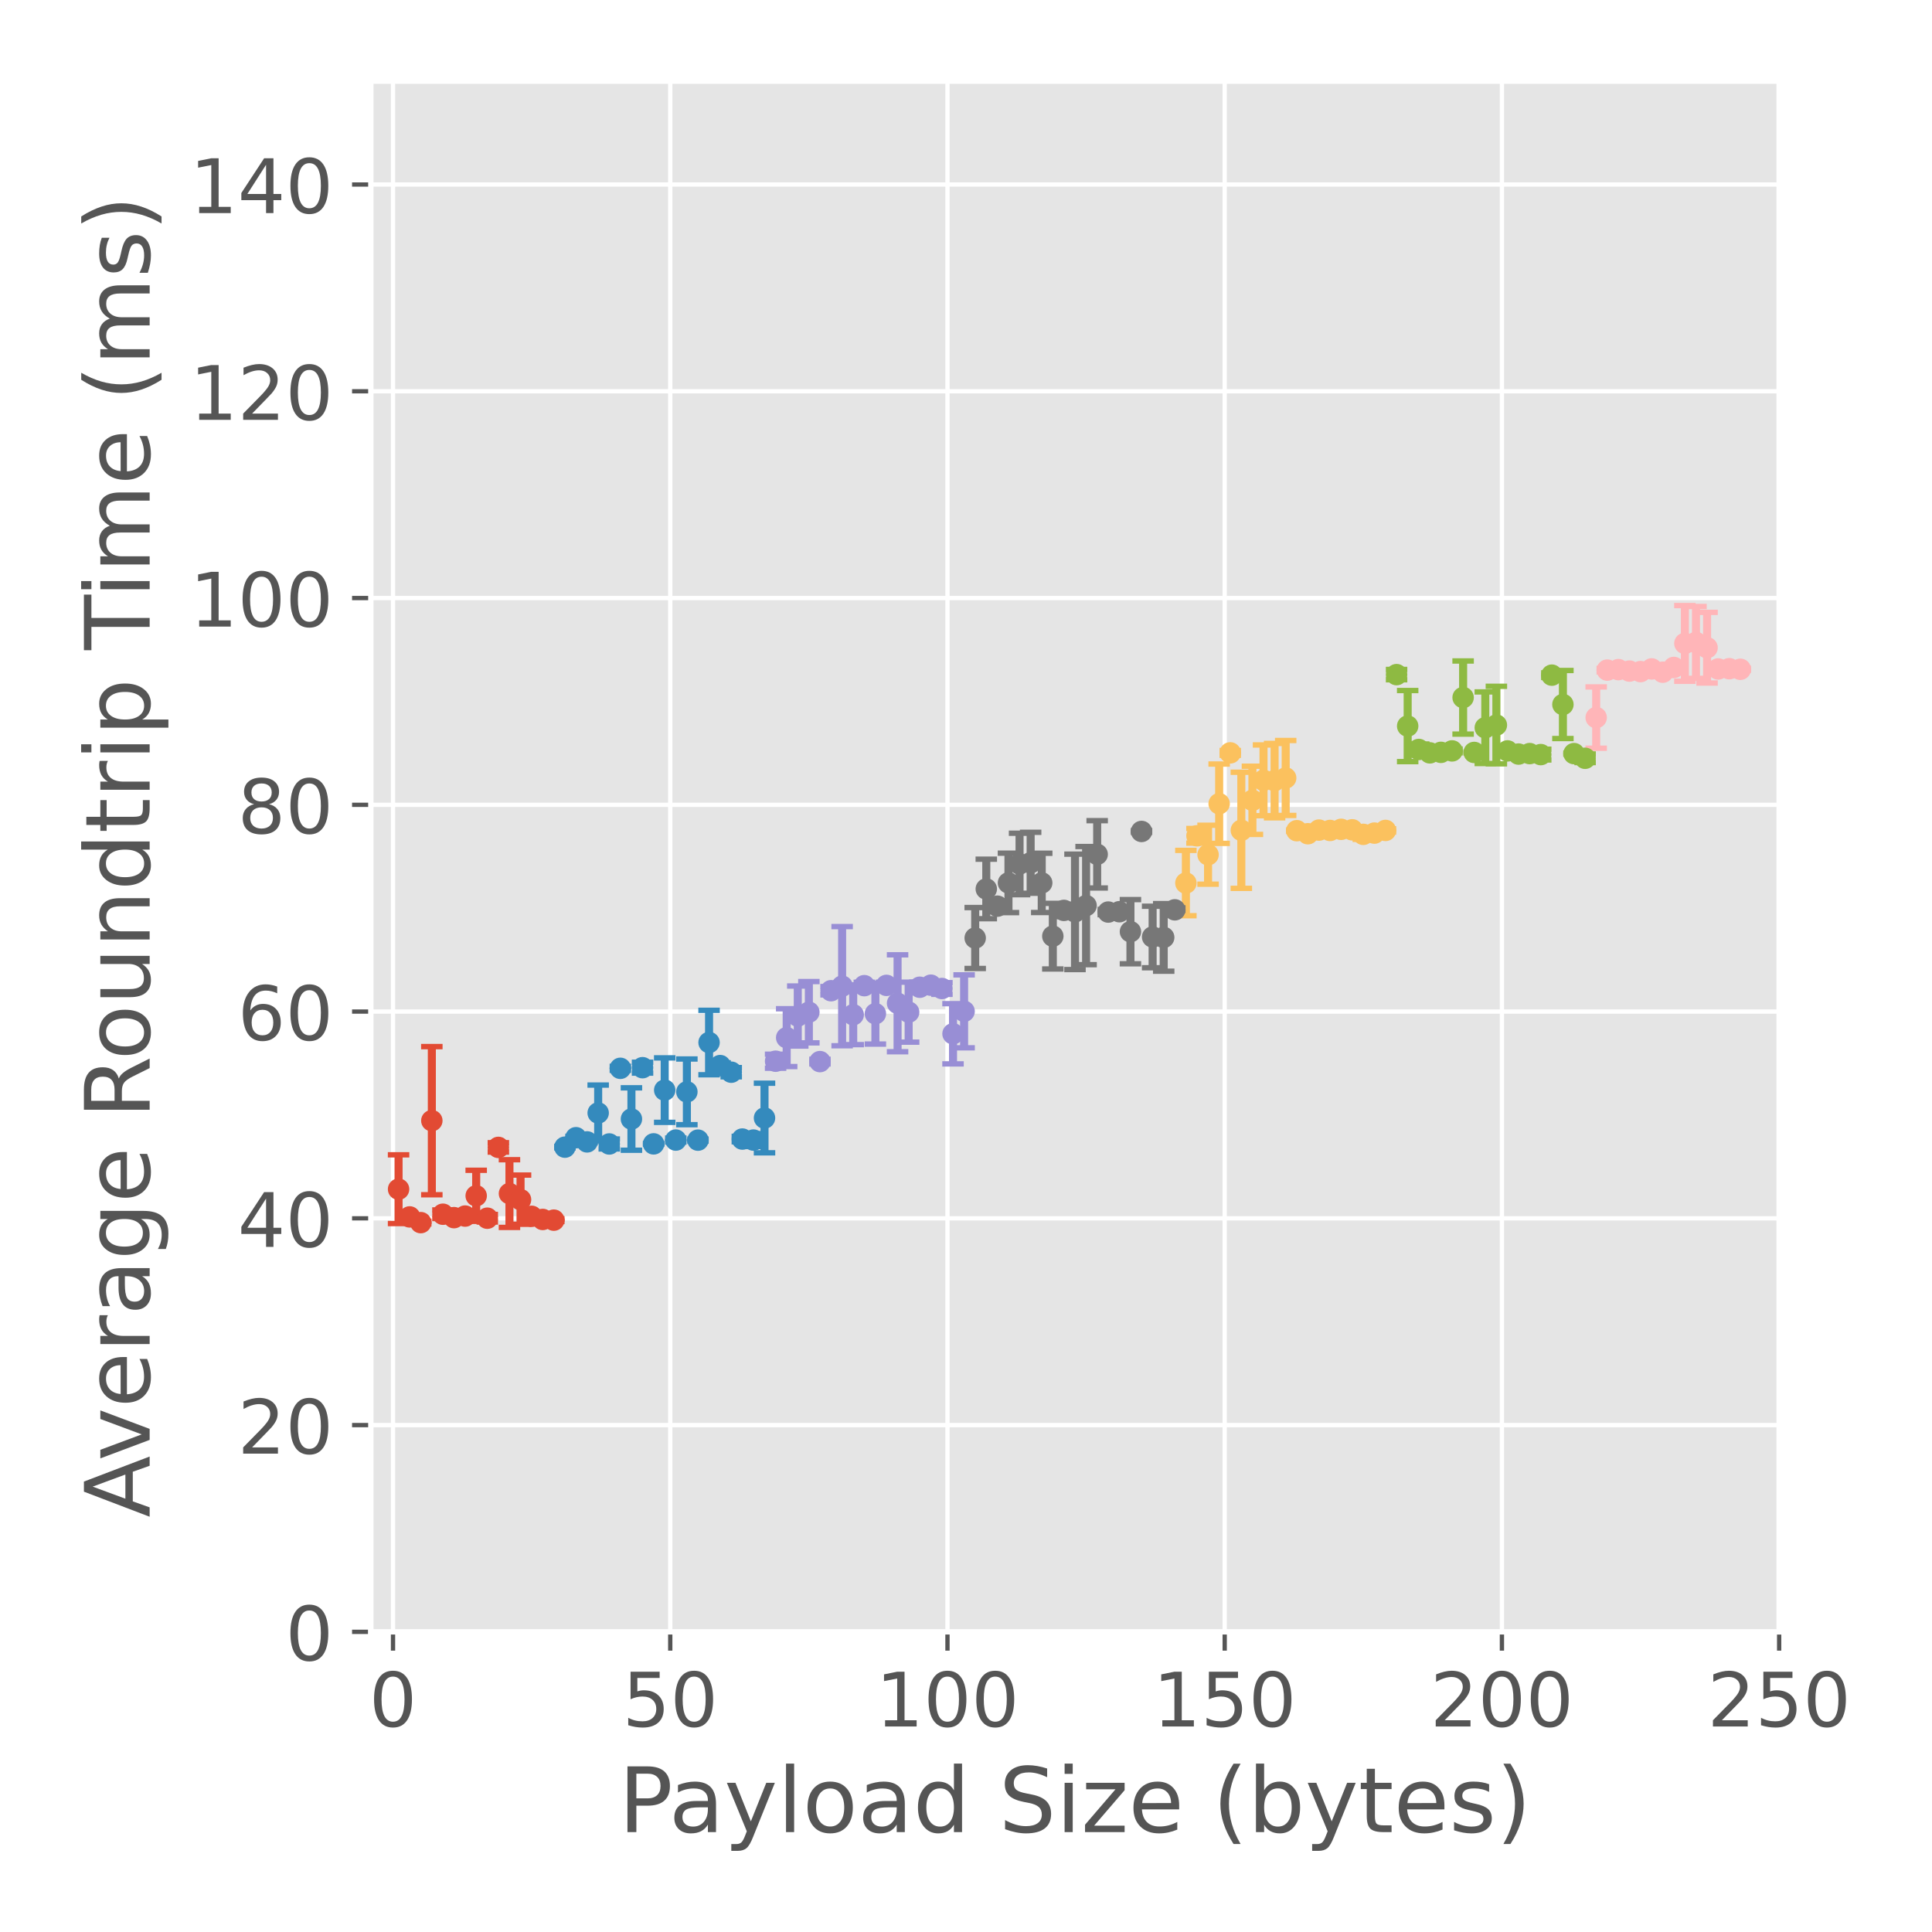 <?xml version="1.0" encoding="utf-8" standalone="no"?>
<!DOCTYPE svg PUBLIC "-//W3C//DTD SVG 1.1//EN"
  "http://www.w3.org/Graphics/SVG/1.1/DTD/svg11.dtd">
<!-- Created with matplotlib (https://matplotlib.org/) -->
<svg height="360pt" version="1.1" viewBox="0 0 360 360" width="360pt" xmlns="http://www.w3.org/2000/svg" xmlns:xlink="http://www.w3.org/1999/xlink">
 <defs>
  <style type="text/css">*{stroke-linecap:butt;stroke-linejoin:round;}</style>
 </defs>
 <g id="figure_1">
  <g id="patch_1">
   <path d="M 0 360 
L 360 360 
L 360 0 
L 0 0 
z
" style="fill:#ffffff;"/>
  </g>
  <g id="axes_1">
   <g id="patch_2">
    <path d="M 69.102 304.071 
L 331.519 304.071 
L 331.519 15.12 
L 69.102 15.12 
z
" style="fill:#e5e5e5;"/>
   </g>
   <g id="matplotlib.axis_1">
    <g id="xtick_1">
     <g id="line2d_1">
      <path clip-path="url(#p05b90b24dc)" d="M 73.234 304.071 
L 73.234 15.12 
" style="fill:none;stroke:#ffffff;stroke-linecap:square;stroke-width:0.8;"/>
     </g>
     <g id="line2d_2">
      <defs>
       <path d="M 0 0 
L 0 3.5 
" id="m8d8e744b44" style="stroke:#555555;stroke-width:0.8;"/>
      </defs>
      <g>
       <use style="fill:#555555;stroke:#555555;stroke-width:0.8;" x="73.234" xlink:href="#m8d8e744b44" y="304.071"/>
      </g>
     </g>
     <g id="text_1">
      <!-- 0 -->
      <g style="fill:#555555;" transform="translate(68.781 321.709)scale(0.14 -0.14)">
       <defs>
        <path d="M 31.781 66.406 
Q 24.172 66.406 20.328 58.906 
Q 16.5 51.422 16.5 36.375 
Q 16.5 21.391 20.328 13.891 
Q 24.172 6.391 31.781 6.391 
Q 39.453 6.391 43.281 13.891 
Q 47.125 21.391 47.125 36.375 
Q 47.125 51.422 43.281 58.906 
Q 39.453 66.406 31.781 66.406 
z
M 31.781 74.219 
Q 44.047 74.219 50.516 64.516 
Q 56.984 54.828 56.984 36.375 
Q 56.984 17.969 50.516 8.266 
Q 44.047 -1.422 31.781 -1.422 
Q 19.531 -1.422 13.062 8.266 
Q 6.594 17.969 6.594 36.375 
Q 6.594 54.828 13.062 64.516 
Q 19.531 74.219 31.781 74.219 
z
" id="DejaVuSans-48"/>
       </defs>
       <use xlink:href="#DejaVuSans-48"/>
      </g>
     </g>
    </g>
    <g id="xtick_2">
     <g id="line2d_3">
      <path clip-path="url(#p05b90b24dc)" d="M 124.891 304.071 
L 124.891 15.12 
" style="fill:none;stroke:#ffffff;stroke-linecap:square;stroke-width:0.8;"/>
     </g>
     <g id="line2d_4">
      <g>
       <use style="fill:#555555;stroke:#555555;stroke-width:0.8;" x="124.891" xlink:href="#m8d8e744b44" y="304.071"/>
      </g>
     </g>
     <g id="text_2">
      <!-- 50 -->
      <g style="fill:#555555;" transform="translate(115.984 321.709)scale(0.14 -0.14)">
       <defs>
        <path d="M 10.797 72.906 
L 49.516 72.906 
L 49.516 64.594 
L 19.828 64.594 
L 19.828 46.734 
Q 21.969 47.469 24.109 47.828 
Q 26.266 48.188 28.422 48.188 
Q 40.625 48.188 47.75 41.5 
Q 54.891 34.812 54.891 23.391 
Q 54.891 11.625 47.562 5.094 
Q 40.234 -1.422 26.906 -1.422 
Q 22.312 -1.422 17.547 -0.641 
Q 12.797 0.141 7.719 1.703 
L 7.719 11.625 
Q 12.109 9.234 16.797 8.062 
Q 21.484 6.891 26.703 6.891 
Q 35.156 6.891 40.078 11.328 
Q 45.016 15.766 45.016 23.391 
Q 45.016 31 40.078 35.438 
Q 35.156 39.891 26.703 39.891 
Q 22.75 39.891 18.812 39.016 
Q 14.891 38.141 10.797 36.281 
z
" id="DejaVuSans-53"/>
       </defs>
       <use xlink:href="#DejaVuSans-53"/>
       <use x="63.623" xlink:href="#DejaVuSans-48"/>
      </g>
     </g>
    </g>
    <g id="xtick_3">
     <g id="line2d_5">
      <path clip-path="url(#p05b90b24dc)" d="M 176.548 304.071 
L 176.548 15.12 
" style="fill:none;stroke:#ffffff;stroke-linecap:square;stroke-width:0.8;"/>
     </g>
     <g id="line2d_6">
      <g>
       <use style="fill:#555555;stroke:#555555;stroke-width:0.8;" x="176.548" xlink:href="#m8d8e744b44" y="304.071"/>
      </g>
     </g>
     <g id="text_3">
      <!-- 100 -->
      <g style="fill:#555555;" transform="translate(163.187 321.709)scale(0.14 -0.14)">
       <defs>
        <path d="M 12.406 8.297 
L 28.516 8.297 
L 28.516 63.922 
L 10.984 60.406 
L 10.984 69.391 
L 28.422 72.906 
L 38.281 72.906 
L 38.281 8.297 
L 54.391 8.297 
L 54.391 0 
L 12.406 0 
z
" id="DejaVuSans-49"/>
       </defs>
       <use xlink:href="#DejaVuSans-49"/>
       <use x="63.623" xlink:href="#DejaVuSans-48"/>
       <use x="127.246" xlink:href="#DejaVuSans-48"/>
      </g>
     </g>
    </g>
    <g id="xtick_4">
     <g id="line2d_7">
      <path clip-path="url(#p05b90b24dc)" d="M 228.205 304.071 
L 228.205 15.12 
" style="fill:none;stroke:#ffffff;stroke-linecap:square;stroke-width:0.8;"/>
     </g>
     <g id="line2d_8">
      <g>
       <use style="fill:#555555;stroke:#555555;stroke-width:0.8;" x="228.205" xlink:href="#m8d8e744b44" y="304.071"/>
      </g>
     </g>
     <g id="text_4">
      <!-- 150 -->
      <g style="fill:#555555;" transform="translate(214.844 321.709)scale(0.14 -0.14)">
       <use xlink:href="#DejaVuSans-49"/>
       <use x="63.623" xlink:href="#DejaVuSans-53"/>
       <use x="127.246" xlink:href="#DejaVuSans-48"/>
      </g>
     </g>
    </g>
    <g id="xtick_5">
     <g id="line2d_9">
      <path clip-path="url(#p05b90b24dc)" d="M 279.862 304.071 
L 279.862 15.12 
" style="fill:none;stroke:#ffffff;stroke-linecap:square;stroke-width:0.8;"/>
     </g>
     <g id="line2d_10">
      <g>
       <use style="fill:#555555;stroke:#555555;stroke-width:0.8;" x="279.862" xlink:href="#m8d8e744b44" y="304.071"/>
      </g>
     </g>
     <g id="text_5">
      <!-- 200 -->
      <g style="fill:#555555;" transform="translate(266.501 321.709)scale(0.14 -0.14)">
       <defs>
        <path d="M 19.188 8.297 
L 53.609 8.297 
L 53.609 0 
L 7.328 0 
L 7.328 8.297 
Q 12.938 14.109 22.625 23.891 
Q 32.328 33.688 34.812 36.531 
Q 39.547 41.844 41.422 45.531 
Q 43.312 49.219 43.312 52.781 
Q 43.312 58.594 39.234 62.25 
Q 35.156 65.922 28.609 65.922 
Q 23.969 65.922 18.812 64.312 
Q 13.672 62.703 7.812 59.422 
L 7.812 69.391 
Q 13.766 71.781 18.938 73 
Q 24.125 74.219 28.422 74.219 
Q 39.75 74.219 46.484 68.547 
Q 53.219 62.891 53.219 53.422 
Q 53.219 48.922 51.531 44.891 
Q 49.859 40.875 45.406 35.406 
Q 44.188 33.984 37.641 27.219 
Q 31.109 20.453 19.188 8.297 
z
" id="DejaVuSans-50"/>
       </defs>
       <use xlink:href="#DejaVuSans-50"/>
       <use x="63.623" xlink:href="#DejaVuSans-48"/>
       <use x="127.246" xlink:href="#DejaVuSans-48"/>
      </g>
     </g>
    </g>
    <g id="xtick_6">
     <g id="line2d_11">
      <path clip-path="url(#p05b90b24dc)" d="M 331.519 304.071 
L 331.519 15.12 
" style="fill:none;stroke:#ffffff;stroke-linecap:square;stroke-width:0.8;"/>
     </g>
     <g id="line2d_12">
      <g>
       <use style="fill:#555555;stroke:#555555;stroke-width:0.8;" x="331.519" xlink:href="#m8d8e744b44" y="304.071"/>
      </g>
     </g>
     <g id="text_6">
      <!-- 250 -->
      <g style="fill:#555555;" transform="translate(318.158 321.709)scale(0.14 -0.14)">
       <use xlink:href="#DejaVuSans-50"/>
       <use x="63.623" xlink:href="#DejaVuSans-53"/>
       <use x="127.246" xlink:href="#DejaVuSans-48"/>
      </g>
     </g>
    </g>
    <g id="text_7">
     <!-- Payload Size (bytes) -->
     <g style="fill:#555555;" transform="translate(115.271 341.386)scale(0.168 -0.168)">
      <defs>
       <path d="M 19.672 64.797 
L 19.672 37.406 
L 32.078 37.406 
Q 38.969 37.406 42.719 40.969 
Q 46.484 44.531 46.484 51.125 
Q 46.484 57.672 42.719 61.234 
Q 38.969 64.797 32.078 64.797 
z
M 9.812 72.906 
L 32.078 72.906 
Q 44.344 72.906 50.609 67.359 
Q 56.891 61.812 56.891 51.125 
Q 56.891 40.328 50.609 34.812 
Q 44.344 29.297 32.078 29.297 
L 19.672 29.297 
L 19.672 0 
L 9.812 0 
z
" id="DejaVuSans-80"/>
       <path d="M 34.281 27.484 
Q 23.391 27.484 19.188 25 
Q 14.984 22.516 14.984 16.5 
Q 14.984 11.719 18.141 8.906 
Q 21.297 6.109 26.703 6.109 
Q 34.188 6.109 38.703 11.406 
Q 43.219 16.703 43.219 25.484 
L 43.219 27.484 
z
M 52.203 31.203 
L 52.203 0 
L 43.219 0 
L 43.219 8.297 
Q 40.141 3.328 35.547 0.953 
Q 30.953 -1.422 24.312 -1.422 
Q 15.922 -1.422 10.953 3.297 
Q 6 8.016 6 15.922 
Q 6 25.141 12.172 29.828 
Q 18.359 34.516 30.609 34.516 
L 43.219 34.516 
L 43.219 35.406 
Q 43.219 41.609 39.141 45 
Q 35.062 48.391 27.688 48.391 
Q 23 48.391 18.547 47.266 
Q 14.109 46.141 10.016 43.891 
L 10.016 52.203 
Q 14.938 54.109 19.578 55.047 
Q 24.219 56 28.609 56 
Q 40.484 56 46.344 49.844 
Q 52.203 43.703 52.203 31.203 
z
" id="DejaVuSans-97"/>
       <path d="M 32.172 -5.078 
Q 28.375 -14.844 24.75 -17.812 
Q 21.141 -20.797 15.094 -20.797 
L 7.906 -20.797 
L 7.906 -13.281 
L 13.188 -13.281 
Q 16.891 -13.281 18.938 -11.516 
Q 21 -9.766 23.484 -3.219 
L 25.094 0.875 
L 2.984 54.688 
L 12.5 54.688 
L 29.594 11.922 
L 46.688 54.688 
L 56.203 54.688 
z
" id="DejaVuSans-121"/>
       <path d="M 9.422 75.984 
L 18.406 75.984 
L 18.406 0 
L 9.422 0 
z
" id="DejaVuSans-108"/>
       <path d="M 30.609 48.391 
Q 23.391 48.391 19.188 42.75 
Q 14.984 37.109 14.984 27.297 
Q 14.984 17.484 19.156 11.844 
Q 23.344 6.203 30.609 6.203 
Q 37.797 6.203 41.984 11.859 
Q 46.188 17.531 46.188 27.297 
Q 46.188 37.016 41.984 42.703 
Q 37.797 48.391 30.609 48.391 
z
M 30.609 56 
Q 42.328 56 49.016 48.375 
Q 55.719 40.766 55.719 27.297 
Q 55.719 13.875 49.016 6.219 
Q 42.328 -1.422 30.609 -1.422 
Q 18.844 -1.422 12.172 6.219 
Q 5.516 13.875 5.516 27.297 
Q 5.516 40.766 12.172 48.375 
Q 18.844 56 30.609 56 
z
" id="DejaVuSans-111"/>
       <path d="M 45.406 46.391 
L 45.406 75.984 
L 54.391 75.984 
L 54.391 0 
L 45.406 0 
L 45.406 8.203 
Q 42.578 3.328 38.25 0.953 
Q 33.938 -1.422 27.875 -1.422 
Q 17.969 -1.422 11.734 6.484 
Q 5.516 14.406 5.516 27.297 
Q 5.516 40.188 11.734 48.094 
Q 17.969 56 27.875 56 
Q 33.938 56 38.25 53.625 
Q 42.578 51.266 45.406 46.391 
z
M 14.797 27.297 
Q 14.797 17.391 18.875 11.75 
Q 22.953 6.109 30.078 6.109 
Q 37.203 6.109 41.297 11.75 
Q 45.406 17.391 45.406 27.297 
Q 45.406 37.203 41.297 42.844 
Q 37.203 48.484 30.078 48.484 
Q 22.953 48.484 18.875 42.844 
Q 14.797 37.203 14.797 27.297 
z
" id="DejaVuSans-100"/>
       <path id="DejaVuSans-32"/>
       <path d="M 53.516 70.516 
L 53.516 60.891 
Q 47.906 63.578 42.922 64.891 
Q 37.938 66.219 33.297 66.219 
Q 25.25 66.219 20.875 63.094 
Q 16.5 59.969 16.5 54.203 
Q 16.5 49.359 19.406 46.891 
Q 22.312 44.438 30.422 42.922 
L 36.375 41.703 
Q 47.406 39.594 52.656 34.297 
Q 57.906 29 57.906 20.125 
Q 57.906 9.516 50.797 4.047 
Q 43.703 -1.422 29.984 -1.422 
Q 24.812 -1.422 18.969 -0.25 
Q 13.141 0.922 6.891 3.219 
L 6.891 13.375 
Q 12.891 10.016 18.656 8.297 
Q 24.422 6.594 29.984 6.594 
Q 38.422 6.594 43.016 9.906 
Q 47.609 13.234 47.609 19.391 
Q 47.609 24.75 44.312 27.781 
Q 41.016 30.812 33.5 32.328 
L 27.484 33.5 
Q 16.453 35.688 11.516 40.375 
Q 6.594 45.062 6.594 53.422 
Q 6.594 63.094 13.406 68.656 
Q 20.219 74.219 32.172 74.219 
Q 37.312 74.219 42.625 73.281 
Q 47.953 72.359 53.516 70.516 
z
" id="DejaVuSans-83"/>
       <path d="M 9.422 54.688 
L 18.406 54.688 
L 18.406 0 
L 9.422 0 
z
M 9.422 75.984 
L 18.406 75.984 
L 18.406 64.594 
L 9.422 64.594 
z
" id="DejaVuSans-105"/>
       <path d="M 5.516 54.688 
L 48.188 54.688 
L 48.188 46.484 
L 14.406 7.172 
L 48.188 7.172 
L 48.188 0 
L 4.297 0 
L 4.297 8.203 
L 38.094 47.516 
L 5.516 47.516 
z
" id="DejaVuSans-122"/>
       <path d="M 56.203 29.594 
L 56.203 25.203 
L 14.891 25.203 
Q 15.484 15.922 20.484 11.062 
Q 25.484 6.203 34.422 6.203 
Q 39.594 6.203 44.453 7.469 
Q 49.312 8.734 54.109 11.281 
L 54.109 2.781 
Q 49.266 0.734 44.188 -0.344 
Q 39.109 -1.422 33.891 -1.422 
Q 20.797 -1.422 13.156 6.188 
Q 5.516 13.812 5.516 26.812 
Q 5.516 40.234 12.766 48.109 
Q 20.016 56 32.328 56 
Q 43.359 56 49.781 48.891 
Q 56.203 41.797 56.203 29.594 
z
M 47.219 32.234 
Q 47.125 39.594 43.094 43.984 
Q 39.062 48.391 32.422 48.391 
Q 24.906 48.391 20.391 44.141 
Q 15.875 39.891 15.188 32.172 
z
" id="DejaVuSans-101"/>
       <path d="M 31 75.875 
Q 24.469 64.656 21.281 53.656 
Q 18.109 42.672 18.109 31.391 
Q 18.109 20.125 21.312 9.062 
Q 24.516 -2 31 -13.188 
L 23.188 -13.188 
Q 15.875 -1.703 12.234 9.375 
Q 8.594 20.453 8.594 31.391 
Q 8.594 42.281 12.203 53.312 
Q 15.828 64.359 23.188 75.875 
z
" id="DejaVuSans-40"/>
       <path d="M 48.688 27.297 
Q 48.688 37.203 44.609 42.844 
Q 40.531 48.484 33.406 48.484 
Q 26.266 48.484 22.188 42.844 
Q 18.109 37.203 18.109 27.297 
Q 18.109 17.391 22.188 11.75 
Q 26.266 6.109 33.406 6.109 
Q 40.531 6.109 44.609 11.75 
Q 48.688 17.391 48.688 27.297 
z
M 18.109 46.391 
Q 20.953 51.266 25.266 53.625 
Q 29.594 56 35.594 56 
Q 45.562 56 51.781 48.094 
Q 58.016 40.188 58.016 27.297 
Q 58.016 14.406 51.781 6.484 
Q 45.562 -1.422 35.594 -1.422 
Q 29.594 -1.422 25.266 0.953 
Q 20.953 3.328 18.109 8.203 
L 18.109 0 
L 9.078 0 
L 9.078 75.984 
L 18.109 75.984 
z
" id="DejaVuSans-98"/>
       <path d="M 18.312 70.219 
L 18.312 54.688 
L 36.812 54.688 
L 36.812 47.703 
L 18.312 47.703 
L 18.312 18.016 
Q 18.312 11.328 20.141 9.422 
Q 21.969 7.516 27.594 7.516 
L 36.812 7.516 
L 36.812 0 
L 27.594 0 
Q 17.188 0 13.234 3.875 
Q 9.281 7.766 9.281 18.016 
L 9.281 47.703 
L 2.688 47.703 
L 2.688 54.688 
L 9.281 54.688 
L 9.281 70.219 
z
" id="DejaVuSans-116"/>
       <path d="M 44.281 53.078 
L 44.281 44.578 
Q 40.484 46.531 36.375 47.5 
Q 32.281 48.484 27.875 48.484 
Q 21.188 48.484 17.844 46.438 
Q 14.5 44.391 14.5 40.281 
Q 14.5 37.156 16.891 35.375 
Q 19.281 33.594 26.516 31.984 
L 29.594 31.297 
Q 39.156 29.25 43.188 25.516 
Q 47.219 21.781 47.219 15.094 
Q 47.219 7.469 41.188 3.016 
Q 35.156 -1.422 24.609 -1.422 
Q 20.219 -1.422 15.453 -0.562 
Q 10.688 0.297 5.422 2 
L 5.422 11.281 
Q 10.406 8.688 15.234 7.391 
Q 20.062 6.109 24.812 6.109 
Q 31.156 6.109 34.562 8.281 
Q 37.984 10.453 37.984 14.406 
Q 37.984 18.062 35.516 20.016 
Q 33.062 21.969 24.703 23.781 
L 21.578 24.516 
Q 13.234 26.266 9.516 29.906 
Q 5.812 33.547 5.812 39.891 
Q 5.812 47.609 11.281 51.797 
Q 16.75 56 26.812 56 
Q 31.781 56 36.172 55.266 
Q 40.578 54.547 44.281 53.078 
z
" id="DejaVuSans-115"/>
       <path d="M 8.016 75.875 
L 15.828 75.875 
Q 23.141 64.359 26.781 53.312 
Q 30.422 42.281 30.422 31.391 
Q 30.422 20.453 26.781 9.375 
Q 23.141 -1.703 15.828 -13.188 
L 8.016 -13.188 
Q 14.5 -2 17.703 9.062 
Q 20.906 20.125 20.906 31.391 
Q 20.906 42.672 17.703 53.656 
Q 14.5 64.656 8.016 75.875 
z
" id="DejaVuSans-41"/>
      </defs>
      <use xlink:href="#DejaVuSans-80"/>
      <use x="55.803" xlink:href="#DejaVuSans-97"/>
      <use x="117.082" xlink:href="#DejaVuSans-121"/>
      <use x="176.262" xlink:href="#DejaVuSans-108"/>
      <use x="204.045" xlink:href="#DejaVuSans-111"/>
      <use x="265.227" xlink:href="#DejaVuSans-97"/>
      <use x="326.506" xlink:href="#DejaVuSans-100"/>
      <use x="389.982" xlink:href="#DejaVuSans-32"/>
      <use x="421.77" xlink:href="#DejaVuSans-83"/>
      <use x="485.246" xlink:href="#DejaVuSans-105"/>
      <use x="513.029" xlink:href="#DejaVuSans-122"/>
      <use x="565.52" xlink:href="#DejaVuSans-101"/>
      <use x="627.043" xlink:href="#DejaVuSans-32"/>
      <use x="658.83" xlink:href="#DejaVuSans-40"/>
      <use x="697.844" xlink:href="#DejaVuSans-98"/>
      <use x="761.32" xlink:href="#DejaVuSans-121"/>
      <use x="820.5" xlink:href="#DejaVuSans-116"/>
      <use x="859.709" xlink:href="#DejaVuSans-101"/>
      <use x="921.232" xlink:href="#DejaVuSans-115"/>
      <use x="973.332" xlink:href="#DejaVuSans-41"/>
     </g>
    </g>
   </g>
   <g id="matplotlib.axis_2">
    <g id="ytick_1">
     <g id="line2d_13">
      <path clip-path="url(#p05b90b24dc)" d="M 69.102 304.071 
L 331.519 304.071 
" style="fill:none;stroke:#ffffff;stroke-linecap:square;stroke-width:0.8;"/>
     </g>
     <g id="line2d_14">
      <defs>
       <path d="M 0 0 
L -3.5 0 
" id="m72e34be782" style="stroke:#555555;stroke-width:0.8;"/>
      </defs>
      <g>
       <use style="fill:#555555;stroke:#555555;stroke-width:0.8;" x="69.102" xlink:href="#m72e34be782" y="304.071"/>
      </g>
     </g>
     <g id="text_8">
      <!-- 0 -->
      <g style="fill:#555555;" transform="translate(53.194 309.39)scale(0.14 -0.14)">
       <use xlink:href="#DejaVuSans-48"/>
      </g>
     </g>
    </g>
    <g id="ytick_2">
     <g id="line2d_15">
      <path clip-path="url(#p05b90b24dc)" d="M 69.102 265.545 
L 331.519 265.545 
" style="fill:none;stroke:#ffffff;stroke-linecap:square;stroke-width:0.8;"/>
     </g>
     <g id="line2d_16">
      <g>
       <use style="fill:#555555;stroke:#555555;stroke-width:0.8;" x="69.102" xlink:href="#m72e34be782" y="265.545"/>
      </g>
     </g>
     <g id="text_9">
      <!-- 20 -->
      <g style="fill:#555555;" transform="translate(44.287 270.863)scale(0.14 -0.14)">
       <use xlink:href="#DejaVuSans-50"/>
       <use x="63.623" xlink:href="#DejaVuSans-48"/>
      </g>
     </g>
    </g>
    <g id="ytick_3">
     <g id="line2d_17">
      <path clip-path="url(#p05b90b24dc)" d="M 69.102 227.018 
L 331.519 227.018 
" style="fill:none;stroke:#ffffff;stroke-linecap:square;stroke-width:0.8;"/>
     </g>
     <g id="line2d_18">
      <g>
       <use style="fill:#555555;stroke:#555555;stroke-width:0.8;" x="69.102" xlink:href="#m72e34be782" y="227.018"/>
      </g>
     </g>
     <g id="text_10">
      <!-- 40 -->
      <g style="fill:#555555;" transform="translate(44.287 232.337)scale(0.14 -0.14)">
       <defs>
        <path d="M 37.797 64.312 
L 12.891 25.391 
L 37.797 25.391 
z
M 35.203 72.906 
L 47.609 72.906 
L 47.609 25.391 
L 58.016 25.391 
L 58.016 17.188 
L 47.609 17.188 
L 47.609 0 
L 37.797 0 
L 37.797 17.188 
L 4.891 17.188 
L 4.891 26.703 
z
" id="DejaVuSans-52"/>
       </defs>
       <use xlink:href="#DejaVuSans-52"/>
       <use x="63.623" xlink:href="#DejaVuSans-48"/>
      </g>
     </g>
    </g>
    <g id="ytick_4">
     <g id="line2d_19">
      <path clip-path="url(#p05b90b24dc)" d="M 69.102 188.491 
L 331.519 188.491 
" style="fill:none;stroke:#ffffff;stroke-linecap:square;stroke-width:0.8;"/>
     </g>
     <g id="line2d_20">
      <g>
       <use style="fill:#555555;stroke:#555555;stroke-width:0.8;" x="69.102" xlink:href="#m72e34be782" y="188.491"/>
      </g>
     </g>
     <g id="text_11">
      <!-- 60 -->
      <g style="fill:#555555;" transform="translate(44.287 193.81)scale(0.14 -0.14)">
       <defs>
        <path d="M 33.016 40.375 
Q 26.375 40.375 22.484 35.828 
Q 18.609 31.297 18.609 23.391 
Q 18.609 15.531 22.484 10.953 
Q 26.375 6.391 33.016 6.391 
Q 39.656 6.391 43.531 10.953 
Q 47.406 15.531 47.406 23.391 
Q 47.406 31.297 43.531 35.828 
Q 39.656 40.375 33.016 40.375 
z
M 52.594 71.297 
L 52.594 62.312 
Q 48.875 64.062 45.094 64.984 
Q 41.312 65.922 37.594 65.922 
Q 27.828 65.922 22.672 59.328 
Q 17.531 52.734 16.797 39.406 
Q 19.672 43.656 24.016 45.922 
Q 28.375 48.188 33.594 48.188 
Q 44.578 48.188 50.953 41.516 
Q 57.328 34.859 57.328 23.391 
Q 57.328 12.156 50.688 5.359 
Q 44.047 -1.422 33.016 -1.422 
Q 20.359 -1.422 13.672 8.266 
Q 6.984 17.969 6.984 36.375 
Q 6.984 53.656 15.188 63.938 
Q 23.391 74.219 37.203 74.219 
Q 40.922 74.219 44.703 73.484 
Q 48.484 72.75 52.594 71.297 
z
" id="DejaVuSans-54"/>
       </defs>
       <use xlink:href="#DejaVuSans-54"/>
       <use x="63.623" xlink:href="#DejaVuSans-48"/>
      </g>
     </g>
    </g>
    <g id="ytick_5">
     <g id="line2d_21">
      <path clip-path="url(#p05b90b24dc)" d="M 69.102 149.964 
L 331.519 149.964 
" style="fill:none;stroke:#ffffff;stroke-linecap:square;stroke-width:0.8;"/>
     </g>
     <g id="line2d_22">
      <g>
       <use style="fill:#555555;stroke:#555555;stroke-width:0.8;" x="69.102" xlink:href="#m72e34be782" y="149.964"/>
      </g>
     </g>
     <g id="text_12">
      <!-- 80 -->
      <g style="fill:#555555;" transform="translate(44.287 155.283)scale(0.14 -0.14)">
       <defs>
        <path d="M 31.781 34.625 
Q 24.75 34.625 20.719 30.859 
Q 16.703 27.094 16.703 20.516 
Q 16.703 13.922 20.719 10.156 
Q 24.75 6.391 31.781 6.391 
Q 38.812 6.391 42.859 10.172 
Q 46.922 13.969 46.922 20.516 
Q 46.922 27.094 42.891 30.859 
Q 38.875 34.625 31.781 34.625 
z
M 21.922 38.812 
Q 15.578 40.375 12.031 44.719 
Q 8.5 49.078 8.5 55.328 
Q 8.5 64.062 14.719 69.141 
Q 20.953 74.219 31.781 74.219 
Q 42.672 74.219 48.875 69.141 
Q 55.078 64.062 55.078 55.328 
Q 55.078 49.078 51.531 44.719 
Q 48 40.375 41.703 38.812 
Q 48.828 37.156 52.797 32.312 
Q 56.781 27.484 56.781 20.516 
Q 56.781 9.906 50.312 4.234 
Q 43.844 -1.422 31.781 -1.422 
Q 19.734 -1.422 13.25 4.234 
Q 6.781 9.906 6.781 20.516 
Q 6.781 27.484 10.781 32.312 
Q 14.797 37.156 21.922 38.812 
z
M 18.312 54.391 
Q 18.312 48.734 21.844 45.562 
Q 25.391 42.391 31.781 42.391 
Q 38.141 42.391 41.719 45.562 
Q 45.312 48.734 45.312 54.391 
Q 45.312 60.062 41.719 63.234 
Q 38.141 66.406 31.781 66.406 
Q 25.391 66.406 21.844 63.234 
Q 18.312 60.062 18.312 54.391 
z
" id="DejaVuSans-56"/>
       </defs>
       <use xlink:href="#DejaVuSans-56"/>
       <use x="63.623" xlink:href="#DejaVuSans-48"/>
      </g>
     </g>
    </g>
    <g id="ytick_6">
     <g id="line2d_23">
      <path clip-path="url(#p05b90b24dc)" d="M 69.102 111.437 
L 331.519 111.437 
" style="fill:none;stroke:#ffffff;stroke-linecap:square;stroke-width:0.8;"/>
     </g>
     <g id="line2d_24">
      <g>
       <use style="fill:#555555;stroke:#555555;stroke-width:0.8;" x="69.102" xlink:href="#m72e34be782" y="111.437"/>
      </g>
     </g>
     <g id="text_13">
      <!-- 100 -->
      <g style="fill:#555555;" transform="translate(35.379 116.756)scale(0.14 -0.14)">
       <use xlink:href="#DejaVuSans-49"/>
       <use x="63.623" xlink:href="#DejaVuSans-48"/>
       <use x="127.246" xlink:href="#DejaVuSans-48"/>
      </g>
     </g>
    </g>
    <g id="ytick_7">
     <g id="line2d_25">
      <path clip-path="url(#p05b90b24dc)" d="M 69.102 72.91 
L 331.519 72.91 
" style="fill:none;stroke:#ffffff;stroke-linecap:square;stroke-width:0.8;"/>
     </g>
     <g id="line2d_26">
      <g>
       <use style="fill:#555555;stroke:#555555;stroke-width:0.8;" x="69.102" xlink:href="#m72e34be782" y="72.91"/>
      </g>
     </g>
     <g id="text_14">
      <!-- 120 -->
      <g style="fill:#555555;" transform="translate(35.379 78.229)scale(0.14 -0.14)">
       <use xlink:href="#DejaVuSans-49"/>
       <use x="63.623" xlink:href="#DejaVuSans-50"/>
       <use x="127.246" xlink:href="#DejaVuSans-48"/>
      </g>
     </g>
    </g>
    <g id="ytick_8">
     <g id="line2d_27">
      <path clip-path="url(#p05b90b24dc)" d="M 69.102 34.383 
L 331.519 34.383 
" style="fill:none;stroke:#ffffff;stroke-linecap:square;stroke-width:0.8;"/>
     </g>
     <g id="line2d_28">
      <g>
       <use style="fill:#555555;stroke:#555555;stroke-width:0.8;" x="69.102" xlink:href="#m72e34be782" y="34.383"/>
      </g>
     </g>
     <g id="text_15">
      <!-- 140 -->
      <g style="fill:#555555;" transform="translate(35.379 39.702)scale(0.14 -0.14)">
       <use xlink:href="#DejaVuSans-49"/>
       <use x="63.623" xlink:href="#DejaVuSans-52"/>
       <use x="127.246" xlink:href="#DejaVuSans-48"/>
      </g>
     </g>
    </g>
    <g id="text_16">
     <!-- Average Roundtrip Time (ms) -->
     <g style="fill:#555555;" transform="translate(27.885 282.755)rotate(-90)scale(0.168 -0.168)">
      <defs>
       <path d="M 34.188 63.188 
L 20.797 26.906 
L 47.609 26.906 
z
M 28.609 72.906 
L 39.797 72.906 
L 67.578 0 
L 57.328 0 
L 50.688 18.703 
L 17.828 18.703 
L 11.188 0 
L 0.781 0 
z
" id="DejaVuSans-65"/>
       <path d="M 2.984 54.688 
L 12.5 54.688 
L 29.594 8.797 
L 46.688 54.688 
L 56.203 54.688 
L 35.688 0 
L 23.484 0 
z
" id="DejaVuSans-118"/>
       <path d="M 41.109 46.297 
Q 39.594 47.172 37.812 47.578 
Q 36.031 48 33.891 48 
Q 26.266 48 22.188 43.047 
Q 18.109 38.094 18.109 28.812 
L 18.109 0 
L 9.078 0 
L 9.078 54.688 
L 18.109 54.688 
L 18.109 46.188 
Q 20.953 51.172 25.484 53.578 
Q 30.031 56 36.531 56 
Q 37.453 56 38.578 55.875 
Q 39.703 55.766 41.062 55.516 
z
" id="DejaVuSans-114"/>
       <path d="M 45.406 27.984 
Q 45.406 37.75 41.375 43.109 
Q 37.359 48.484 30.078 48.484 
Q 22.859 48.484 18.828 43.109 
Q 14.797 37.75 14.797 27.984 
Q 14.797 18.266 18.828 12.891 
Q 22.859 7.516 30.078 7.516 
Q 37.359 7.516 41.375 12.891 
Q 45.406 18.266 45.406 27.984 
z
M 54.391 6.781 
Q 54.391 -7.172 48.188 -13.984 
Q 42 -20.797 29.203 -20.797 
Q 24.469 -20.797 20.266 -20.094 
Q 16.062 -19.391 12.109 -17.922 
L 12.109 -9.188 
Q 16.062 -11.328 19.922 -12.344 
Q 23.781 -13.375 27.781 -13.375 
Q 36.625 -13.375 41.016 -8.766 
Q 45.406 -4.156 45.406 5.172 
L 45.406 9.625 
Q 42.625 4.781 38.281 2.391 
Q 33.938 0 27.875 0 
Q 17.828 0 11.672 7.656 
Q 5.516 15.328 5.516 27.984 
Q 5.516 40.672 11.672 48.328 
Q 17.828 56 27.875 56 
Q 33.938 56 38.281 53.609 
Q 42.625 51.219 45.406 46.391 
L 45.406 54.688 
L 54.391 54.688 
z
" id="DejaVuSans-103"/>
       <path d="M 44.391 34.188 
Q 47.562 33.109 50.562 29.594 
Q 53.562 26.078 56.594 19.922 
L 66.609 0 
L 56 0 
L 46.688 18.703 
Q 43.062 26.031 39.672 28.422 
Q 36.281 30.812 30.422 30.812 
L 19.672 30.812 
L 19.672 0 
L 9.812 0 
L 9.812 72.906 
L 32.078 72.906 
Q 44.578 72.906 50.734 67.672 
Q 56.891 62.453 56.891 51.906 
Q 56.891 45.016 53.688 40.469 
Q 50.484 35.938 44.391 34.188 
z
M 19.672 64.797 
L 19.672 38.922 
L 32.078 38.922 
Q 39.203 38.922 42.844 42.219 
Q 46.484 45.516 46.484 51.906 
Q 46.484 58.297 42.844 61.547 
Q 39.203 64.797 32.078 64.797 
z
" id="DejaVuSans-82"/>
       <path d="M 8.5 21.578 
L 8.5 54.688 
L 17.484 54.688 
L 17.484 21.922 
Q 17.484 14.156 20.5 10.266 
Q 23.531 6.391 29.594 6.391 
Q 36.859 6.391 41.078 11.031 
Q 45.312 15.672 45.312 23.688 
L 45.312 54.688 
L 54.297 54.688 
L 54.297 0 
L 45.312 0 
L 45.312 8.406 
Q 42.047 3.422 37.719 1 
Q 33.406 -1.422 27.688 -1.422 
Q 18.266 -1.422 13.375 4.438 
Q 8.5 10.297 8.5 21.578 
z
M 31.109 56 
z
" id="DejaVuSans-117"/>
       <path d="M 54.891 33.016 
L 54.891 0 
L 45.906 0 
L 45.906 32.719 
Q 45.906 40.484 42.875 44.328 
Q 39.844 48.188 33.797 48.188 
Q 26.516 48.188 22.312 43.547 
Q 18.109 38.922 18.109 30.906 
L 18.109 0 
L 9.078 0 
L 9.078 54.688 
L 18.109 54.688 
L 18.109 46.188 
Q 21.344 51.125 25.703 53.562 
Q 30.078 56 35.797 56 
Q 45.219 56 50.047 50.172 
Q 54.891 44.344 54.891 33.016 
z
" id="DejaVuSans-110"/>
       <path d="M 18.109 8.203 
L 18.109 -20.797 
L 9.078 -20.797 
L 9.078 54.688 
L 18.109 54.688 
L 18.109 46.391 
Q 20.953 51.266 25.266 53.625 
Q 29.594 56 35.594 56 
Q 45.562 56 51.781 48.094 
Q 58.016 40.188 58.016 27.297 
Q 58.016 14.406 51.781 6.484 
Q 45.562 -1.422 35.594 -1.422 
Q 29.594 -1.422 25.266 0.953 
Q 20.953 3.328 18.109 8.203 
z
M 48.688 27.297 
Q 48.688 37.203 44.609 42.844 
Q 40.531 48.484 33.406 48.484 
Q 26.266 48.484 22.188 42.844 
Q 18.109 37.203 18.109 27.297 
Q 18.109 17.391 22.188 11.75 
Q 26.266 6.109 33.406 6.109 
Q 40.531 6.109 44.609 11.75 
Q 48.688 17.391 48.688 27.297 
z
" id="DejaVuSans-112"/>
       <path d="M -0.297 72.906 
L 61.375 72.906 
L 61.375 64.594 
L 35.5 64.594 
L 35.5 0 
L 25.594 0 
L 25.594 64.594 
L -0.297 64.594 
z
" id="DejaVuSans-84"/>
       <path d="M 52 44.188 
Q 55.375 50.25 60.062 53.125 
Q 64.75 56 71.094 56 
Q 79.641 56 84.281 50.016 
Q 88.922 44.047 88.922 33.016 
L 88.922 0 
L 79.891 0 
L 79.891 32.719 
Q 79.891 40.578 77.094 44.375 
Q 74.312 48.188 68.609 48.188 
Q 61.625 48.188 57.562 43.547 
Q 53.516 38.922 53.516 30.906 
L 53.516 0 
L 44.484 0 
L 44.484 32.719 
Q 44.484 40.625 41.703 44.406 
Q 38.922 48.188 33.109 48.188 
Q 26.219 48.188 22.156 43.531 
Q 18.109 38.875 18.109 30.906 
L 18.109 0 
L 9.078 0 
L 9.078 54.688 
L 18.109 54.688 
L 18.109 46.188 
Q 21.188 51.219 25.484 53.609 
Q 29.781 56 35.688 56 
Q 41.656 56 45.828 52.969 
Q 50 49.953 52 44.188 
z
" id="DejaVuSans-109"/>
      </defs>
      <use xlink:href="#DejaVuSans-65"/>
      <use x="62.533" xlink:href="#DejaVuSans-118"/>
      <use x="121.713" xlink:href="#DejaVuSans-101"/>
      <use x="183.236" xlink:href="#DejaVuSans-114"/>
      <use x="224.35" xlink:href="#DejaVuSans-97"/>
      <use x="285.629" xlink:href="#DejaVuSans-103"/>
      <use x="349.105" xlink:href="#DejaVuSans-101"/>
      <use x="410.629" xlink:href="#DejaVuSans-32"/>
      <use x="442.416" xlink:href="#DejaVuSans-82"/>
      <use x="507.398" xlink:href="#DejaVuSans-111"/>
      <use x="568.58" xlink:href="#DejaVuSans-117"/>
      <use x="631.959" xlink:href="#DejaVuSans-110"/>
      <use x="695.338" xlink:href="#DejaVuSans-100"/>
      <use x="758.814" xlink:href="#DejaVuSans-116"/>
      <use x="798.023" xlink:href="#DejaVuSans-114"/>
      <use x="839.137" xlink:href="#DejaVuSans-105"/>
      <use x="866.92" xlink:href="#DejaVuSans-112"/>
      <use x="930.396" xlink:href="#DejaVuSans-32"/>
      <use x="962.184" xlink:href="#DejaVuSans-84"/>
      <use x="1020.143" xlink:href="#DejaVuSans-105"/>
      <use x="1047.926" xlink:href="#DejaVuSans-109"/>
      <use x="1145.338" xlink:href="#DejaVuSans-101"/>
      <use x="1206.861" xlink:href="#DejaVuSans-32"/>
      <use x="1238.648" xlink:href="#DejaVuSans-40"/>
      <use x="1277.662" xlink:href="#DejaVuSans-109"/>
      <use x="1375.074" xlink:href="#DejaVuSans-115"/>
      <use x="1427.174" xlink:href="#DejaVuSans-41"/>
     </g>
    </g>
   </g>
   <g id="LineCollection_1">
    <path clip-path="url(#p05b90b24dc)" d="M 74.267 227.99 
L 74.267 215.185 
" style="fill:none;stroke:#e24a33;stroke-width:1.5;"/>
    <path clip-path="url(#p05b90b24dc)" d="M 76.334 226.826 
L 76.334 226.683 
" style="fill:none;stroke:#e24a33;stroke-width:1.5;"/>
    <path clip-path="url(#p05b90b24dc)" d="M 78.4 228.055 
L 78.4 227.583 
" style="fill:none;stroke:#e24a33;stroke-width:1.5;"/>
    <path clip-path="url(#p05b90b24dc)" d="M 80.466 222.62 
L 80.466 195.019 
" style="fill:none;stroke:#e24a33;stroke-width:1.5;"/>
    <path clip-path="url(#p05b90b24dc)" d="M 82.533 227.052 
L 82.533 225.455 
" style="fill:none;stroke:#e24a33;stroke-width:1.5;"/>
    <path clip-path="url(#p05b90b24dc)" d="M 84.599 227.067 
L 84.599 226.713 
" style="fill:none;stroke:#e24a33;stroke-width:1.5;"/>
    <path clip-path="url(#p05b90b24dc)" d="M 86.665 226.673 
L 86.665 226.519 
" style="fill:none;stroke:#e24a33;stroke-width:1.5;"/>
    <path clip-path="url(#p05b90b24dc)" d="M 88.731 227.578 
L 88.731 218.061 
" style="fill:none;stroke:#e24a33;stroke-width:1.5;"/>
    <path clip-path="url(#p05b90b24dc)" d="M 90.798 227.698 
L 90.798 226.29 
" style="fill:none;stroke:#e24a33;stroke-width:1.5;"/>
    <path clip-path="url(#p05b90b24dc)" d="M 92.864 214.673 
L 92.864 212.928 
" style="fill:none;stroke:#e24a33;stroke-width:1.5;"/>
    <path clip-path="url(#p05b90b24dc)" d="M 94.93 228.711 
L 94.93 216.093 
" style="fill:none;stroke:#e24a33;stroke-width:1.5;"/>
    <path clip-path="url(#p05b90b24dc)" d="M 96.996 228.122 
L 96.996 218.954 
" style="fill:none;stroke:#e24a33;stroke-width:1.5;"/>
    <path clip-path="url(#p05b90b24dc)" d="M 99.063 227.006 
L 99.063 226.281 
" style="fill:none;stroke:#e24a33;stroke-width:1.5;"/>
    <path clip-path="url(#p05b90b24dc)" d="M 101.129 227.815 
L 101.129 226.639 
" style="fill:none;stroke:#e24a33;stroke-width:1.5;"/>
    <path clip-path="url(#p05b90b24dc)" d="M 103.195 227.602 
L 103.195 227.111 
" style="fill:none;stroke:#e24a33;stroke-width:1.5;"/>
   </g>
   <g id="LineCollection_2">
    <path clip-path="url(#p05b90b24dc)" d="M 105.262 213.906 
L 105.262 213.604 
" style="fill:none;stroke:#348abd;stroke-width:1.5;"/>
    <path clip-path="url(#p05b90b24dc)" d="M 107.328 212.253 
L 107.328 211.737 
" style="fill:none;stroke:#348abd;stroke-width:1.5;"/>
    <path clip-path="url(#p05b90b24dc)" d="M 109.394 212.932 
L 109.394 212.618 
" style="fill:none;stroke:#348abd;stroke-width:1.5;"/>
    <path clip-path="url(#p05b90b24dc)" d="M 111.46 212.589 
L 111.46 202.184 
" style="fill:none;stroke:#348abd;stroke-width:1.5;"/>
    <path clip-path="url(#p05b90b24dc)" d="M 113.527 214.088 
L 113.527 212.235 
" style="fill:none;stroke:#348abd;stroke-width:1.5;"/>
    <path clip-path="url(#p05b90b24dc)" d="M 115.593 199.442 
L 115.593 198.688 
" style="fill:none;stroke:#348abd;stroke-width:1.5;"/>
    <path clip-path="url(#p05b90b24dc)" d="M 117.659 214.33 
L 117.659 202.699 
" style="fill:none;stroke:#348abd;stroke-width:1.5;"/>
    <path clip-path="url(#p05b90b24dc)" d="M 119.726 199.956 
L 119.726 197.938 
" style="fill:none;stroke:#348abd;stroke-width:1.5;"/>
    <path clip-path="url(#p05b90b24dc)" d="M 121.792 213.224 
L 121.792 213.062 
" style="fill:none;stroke:#348abd;stroke-width:1.5;"/>
    <path clip-path="url(#p05b90b24dc)" d="M 123.858 209.137 
L 123.858 197.122 
" style="fill:none;stroke:#348abd;stroke-width:1.5;"/>
    <path clip-path="url(#p05b90b24dc)" d="M 125.924 212.806 
L 125.924 212.063 
" style="fill:none;stroke:#348abd;stroke-width:1.5;"/>
    <path clip-path="url(#p05b90b24dc)" d="M 127.991 209.569 
L 127.991 197.33 
" style="fill:none;stroke:#348abd;stroke-width:1.5;"/>
    <path clip-path="url(#p05b90b24dc)" d="M 130.057 212.643 
L 130.057 212.256 
" style="fill:none;stroke:#348abd;stroke-width:1.5;"/>
    <path clip-path="url(#p05b90b24dc)" d="M 132.123 200.262 
L 132.123 188.255 
" style="fill:none;stroke:#348abd;stroke-width:1.5;"/>
    <path clip-path="url(#p05b90b24dc)" d="M 134.189 199.074 
L 134.189 198.038 
" style="fill:none;stroke:#348abd;stroke-width:1.5;"/>
    <path clip-path="url(#p05b90b24dc)" d="M 136.256 200.649 
L 136.256 198.928 
" style="fill:none;stroke:#348abd;stroke-width:1.5;"/>
    <path clip-path="url(#p05b90b24dc)" d="M 138.322 212.759 
L 138.322 211.734 
" style="fill:none;stroke:#348abd;stroke-width:1.5;"/>
    <path clip-path="url(#p05b90b24dc)" d="M 140.388 213.633 
L 140.388 211.235 
" style="fill:none;stroke:#348abd;stroke-width:1.5;"/>
    <path clip-path="url(#p05b90b24dc)" d="M 142.455 214.808 
L 142.455 201.841 
" style="fill:none;stroke:#348abd;stroke-width:1.5;"/>
   </g>
   <g id="LineCollection_3">
    <path clip-path="url(#p05b90b24dc)" d="M 144.521 199.046 
L 144.521 196.438 
" style="fill:none;stroke:#988ed5;stroke-width:1.5;"/>
    <path clip-path="url(#p05b90b24dc)" d="M 146.587 198.742 
L 146.587 187.963 
" style="fill:none;stroke:#988ed5;stroke-width:1.5;"/>
    <path clip-path="url(#p05b90b24dc)" d="M 148.653 194.92 
L 148.653 183.73 
" style="fill:none;stroke:#988ed5;stroke-width:1.5;"/>
    <path clip-path="url(#p05b90b24dc)" d="M 150.72 194.324 
L 150.72 182.897 
" style="fill:none;stroke:#988ed5;stroke-width:1.5;"/>
    <path clip-path="url(#p05b90b24dc)" d="M 152.786 198.253 
L 152.786 197.376 
" style="fill:none;stroke:#988ed5;stroke-width:1.5;"/>
    <path clip-path="url(#p05b90b24dc)" d="M 154.852 185.382 
L 154.852 183.828 
" style="fill:none;stroke:#988ed5;stroke-width:1.5;"/>
    <path clip-path="url(#p05b90b24dc)" d="M 156.918 194.858 
L 156.918 172.659 
" style="fill:none;stroke:#988ed5;stroke-width:1.5;"/>
    <path clip-path="url(#p05b90b24dc)" d="M 158.985 194.648 
L 158.985 183.515 
" style="fill:none;stroke:#988ed5;stroke-width:1.5;"/>
    <path clip-path="url(#p05b90b24dc)" d="M 161.051 184.299 
L 161.051 183.03 
" style="fill:none;stroke:#988ed5;stroke-width:1.5;"/>
    <path clip-path="url(#p05b90b24dc)" d="M 163.117 194.549 
L 163.117 183.226 
" style="fill:none;stroke:#988ed5;stroke-width:1.5;"/>
    <path clip-path="url(#p05b90b24dc)" d="M 165.184 184.203 
L 165.184 183.02 
" style="fill:none;stroke:#988ed5;stroke-width:1.5;"/>
    <path clip-path="url(#p05b90b24dc)" d="M 167.25 195.974 
L 167.25 177.913 
" style="fill:none;stroke:#988ed5;stroke-width:1.5;"/>
    <path clip-path="url(#p05b90b24dc)" d="M 169.316 194.19 
L 169.316 183.012 
" style="fill:none;stroke:#988ed5;stroke-width:1.5;"/>
    <path clip-path="url(#p05b90b24dc)" d="M 171.382 184.908 
L 171.382 183.007 
" style="fill:none;stroke:#988ed5;stroke-width:1.5;"/>
    <path clip-path="url(#p05b90b24dc)" d="M 173.449 184.019 
L 173.449 183.127 
" style="fill:none;stroke:#988ed5;stroke-width:1.5;"/>
    <path clip-path="url(#p05b90b24dc)" d="M 175.515 185.283 
L 175.515 183.103 
" style="fill:none;stroke:#988ed5;stroke-width:1.5;"/>
    <path clip-path="url(#p05b90b24dc)" d="M 177.581 198.242 
L 177.581 187.018 
" style="fill:none;stroke:#988ed5;stroke-width:1.5;"/>
    <path clip-path="url(#p05b90b24dc)" d="M 179.647 195.245 
L 179.647 181.651 
" style="fill:none;stroke:#988ed5;stroke-width:1.5;"/>
   </g>
   <g id="LineCollection_4">
    <path clip-path="url(#p05b90b24dc)" d="M 181.714 180.463 
L 181.714 169.109 
" style="fill:none;stroke:#777777;stroke-width:1.5;"/>
    <path clip-path="url(#p05b90b24dc)" d="M 183.78 171.187 
L 183.78 160.1 
" style="fill:none;stroke:#777777;stroke-width:1.5;"/>
    <path clip-path="url(#p05b90b24dc)" d="M 185.846 169.867 
L 185.846 167.834 
" style="fill:none;stroke:#777777;stroke-width:1.5;"/>
    <path clip-path="url(#p05b90b24dc)" d="M 187.913 170.05 
L 187.913 158.975 
" style="fill:none;stroke:#777777;stroke-width:1.5;"/>
    <path clip-path="url(#p05b90b24dc)" d="M 189.979 166.712 
L 189.979 155.263 
" style="fill:none;stroke:#777777;stroke-width:1.5;"/>
    <path clip-path="url(#p05b90b24dc)" d="M 192.045 166.448 
L 192.045 155.091 
" style="fill:none;stroke:#777777;stroke-width:1.5;"/>
    <path clip-path="url(#p05b90b24dc)" d="M 194.111 170.036 
L 194.111 158.99 
" style="fill:none;stroke:#777777;stroke-width:1.5;"/>
    <path clip-path="url(#p05b90b24dc)" d="M 196.178 180.558 
L 196.178 168.329 
" style="fill:none;stroke:#777777;stroke-width:1.5;"/>
    <path clip-path="url(#p05b90b24dc)" d="M 198.244 170.792 
L 198.244 168.483 
" style="fill:none;stroke:#777777;stroke-width:1.5;"/>
    <path clip-path="url(#p05b90b24dc)" d="M 200.31 180.659 
L 200.31 159.156 
" style="fill:none;stroke:#777777;stroke-width:1.5;"/>
    <path clip-path="url(#p05b90b24dc)" d="M 202.377 179.752 
L 202.377 157.735 
" style="fill:none;stroke:#777777;stroke-width:1.5;"/>
    <path clip-path="url(#p05b90b24dc)" d="M 204.443 165.464 
L 204.443 152.922 
" style="fill:none;stroke:#777777;stroke-width:1.5;"/>
    <path clip-path="url(#p05b90b24dc)" d="M 206.509 170.433 
L 206.509 169.462 
" style="fill:none;stroke:#777777;stroke-width:1.5;"/>
    <path clip-path="url(#p05b90b24dc)" d="M 208.575 170.333 
L 208.575 169.435 
" style="fill:none;stroke:#777777;stroke-width:1.5;"/>
    <path clip-path="url(#p05b90b24dc)" d="M 210.642 179.587 
L 210.642 167.628 
" style="fill:none;stroke:#777777;stroke-width:1.5;"/>
    <path clip-path="url(#p05b90b24dc)" d="M 212.708 155.085 
L 212.708 154.771 
" style="fill:none;stroke:#777777;stroke-width:1.5;"/>
    <path clip-path="url(#p05b90b24dc)" d="M 214.774 180.326 
L 214.774 168.86 
" style="fill:none;stroke:#777777;stroke-width:1.5;"/>
    <path clip-path="url(#p05b90b24dc)" d="M 216.84 180.973 
L 216.84 168.379 
" style="fill:none;stroke:#777777;stroke-width:1.5;"/>
    <path clip-path="url(#p05b90b24dc)" d="M 218.907 169.902 
L 218.907 169.168 
" style="fill:none;stroke:#777777;stroke-width:1.5;"/>
   </g>
   <g id="LineCollection_5">
    <path clip-path="url(#p05b90b24dc)" d="M 220.973 170.633 
L 220.973 158.454 
" style="fill:none;stroke:#fbc15e;stroke-width:1.5;"/>
    <path clip-path="url(#p05b90b24dc)" d="M 223.039 157.105 
L 223.039 154.377 
" style="fill:none;stroke:#fbc15e;stroke-width:1.5;"/>
    <path clip-path="url(#p05b90b24dc)" d="M 225.106 164.759 
L 225.106 153.773 
" style="fill:none;stroke:#fbc15e;stroke-width:1.5;"/>
    <path clip-path="url(#p05b90b24dc)" d="M 227.172 157.154 
L 227.172 142.368 
" style="fill:none;stroke:#fbc15e;stroke-width:1.5;"/>
    <path clip-path="url(#p05b90b24dc)" d="M 229.238 140.731 
L 229.238 139.841 
" style="fill:none;stroke:#fbc15e;stroke-width:1.5;"/>
    <path clip-path="url(#p05b90b24dc)" d="M 231.304 165.533 
L 231.304 143.895 
" style="fill:none;stroke:#fbc15e;stroke-width:1.5;"/>
    <path clip-path="url(#p05b90b24dc)" d="M 233.371 155.483 
L 233.371 142.773 
" style="fill:none;stroke:#fbc15e;stroke-width:1.5;"/>
    <path clip-path="url(#p05b90b24dc)" d="M 235.437 152 
L 235.437 138.811 
" style="fill:none;stroke:#fbc15e;stroke-width:1.5;"/>
    <path clip-path="url(#p05b90b24dc)" d="M 237.503 152.392 
L 237.503 138.526 
" style="fill:none;stroke:#fbc15e;stroke-width:1.5;"/>
    <path clip-path="url(#p05b90b24dc)" d="M 239.569 151.948 
L 239.569 137.979 
" style="fill:none;stroke:#fbc15e;stroke-width:1.5;"/>
    <path clip-path="url(#p05b90b24dc)" d="M 241.636 154.919 
L 241.636 154.654 
" style="fill:none;stroke:#fbc15e;stroke-width:1.5;"/>
    <path clip-path="url(#p05b90b24dc)" d="M 243.702 155.651 
L 243.702 155.053 
" style="fill:none;stroke:#fbc15e;stroke-width:1.5;"/>
    <path clip-path="url(#p05b90b24dc)" d="M 245.768 154.685 
L 245.768 154.663 
" style="fill:none;stroke:#fbc15e;stroke-width:1.5;"/>
    <path clip-path="url(#p05b90b24dc)" d="M 247.835 155.144 
L 247.835 154.343 
" style="fill:none;stroke:#fbc15e;stroke-width:1.5;"/>
    <path clip-path="url(#p05b90b24dc)" d="M 249.901 154.795 
L 249.901 154.271 
" style="fill:none;stroke:#fbc15e;stroke-width:1.5;"/>
    <path clip-path="url(#p05b90b24dc)" d="M 251.967 154.745 
L 251.967 154.504 
" style="fill:none;stroke:#fbc15e;stroke-width:1.5;"/>
    <path clip-path="url(#p05b90b24dc)" d="M 254.033 156.403 
L 254.033 154.534 
" style="fill:none;stroke:#fbc15e;stroke-width:1.5;"/>
    <path clip-path="url(#p05b90b24dc)" d="M 256.1 155.497 
L 256.1 154.976 
" style="fill:none;stroke:#fbc15e;stroke-width:1.5;"/>
    <path clip-path="url(#p05b90b24dc)" d="M 258.166 155.04 
L 258.166 154.434 
" style="fill:none;stroke:#fbc15e;stroke-width:1.5;"/>
   </g>
   <g id="LineCollection_6">
    <path clip-path="url(#p05b90b24dc)" d="M 260.232 126.665 
L 260.232 124.747 
" style="fill:none;stroke:#8eba42;stroke-width:1.5;"/>
    <path clip-path="url(#p05b90b24dc)" d="M 262.299 141.915 
L 262.299 128.667 
" style="fill:none;stroke:#8eba42;stroke-width:1.5;"/>
    <path clip-path="url(#p05b90b24dc)" d="M 264.365 140.674 
L 264.365 138.631 
" style="fill:none;stroke:#8eba42;stroke-width:1.5;"/>
    <path clip-path="url(#p05b90b24dc)" d="M 266.431 140.475 
L 266.431 140.095 
" style="fill:none;stroke:#8eba42;stroke-width:1.5;"/>
    <path clip-path="url(#p05b90b24dc)" d="M 268.497 140.383 
L 268.497 139.995 
" style="fill:none;stroke:#8eba42;stroke-width:1.5;"/>
    <path clip-path="url(#p05b90b24dc)" d="M 270.564 140.268 
L 270.564 139.572 
" style="fill:none;stroke:#8eba42;stroke-width:1.5;"/>
    <path clip-path="url(#p05b90b24dc)" d="M 272.63 136.787 
L 272.63 123.164 
" style="fill:none;stroke:#8eba42;stroke-width:1.5;"/>
    <path clip-path="url(#p05b90b24dc)" d="M 274.696 140.298 
L 274.696 140.118 
" style="fill:none;stroke:#8eba42;stroke-width:1.5;"/>
    <path clip-path="url(#p05b90b24dc)" d="M 276.762 142.274 
L 276.762 128.928 
" style="fill:none;stroke:#8eba42;stroke-width:1.5;"/>
    <path clip-path="url(#p05b90b24dc)" d="M 278.829 142.328 
L 278.829 127.885 
" style="fill:none;stroke:#8eba42;stroke-width:1.5;"/>
    <path clip-path="url(#p05b90b24dc)" d="M 280.895 140.401 
L 280.895 139.44 
" style="fill:none;stroke:#8eba42;stroke-width:1.5;"/>
    <path clip-path="url(#p05b90b24dc)" d="M 282.961 140.661 
L 282.961 140.357 
" style="fill:none;stroke:#8eba42;stroke-width:1.5;"/>
    <path clip-path="url(#p05b90b24dc)" d="M 285.028 141.287 
L 285.028 139.553 
" style="fill:none;stroke:#8eba42;stroke-width:1.5;"/>
    <path clip-path="url(#p05b90b24dc)" d="M 287.094 141.613 
L 287.094 139.602 
" style="fill:none;stroke:#8eba42;stroke-width:1.5;"/>
    <path clip-path="url(#p05b90b24dc)" d="M 289.16 126.238 
L 289.16 125.372 
" style="fill:none;stroke:#8eba42;stroke-width:1.5;"/>
    <path clip-path="url(#p05b90b24dc)" d="M 291.226 137.615 
L 291.226 124.933 
" style="fill:none;stroke:#8eba42;stroke-width:1.5;"/>
    <path clip-path="url(#p05b90b24dc)" d="M 293.293 140.532 
L 293.293 140.315 
" style="fill:none;stroke:#8eba42;stroke-width:1.5;"/>
    <path clip-path="url(#p05b90b24dc)" d="M 295.359 142.087 
L 295.359 140.5 
" style="fill:none;stroke:#8eba42;stroke-width:1.5;"/>
   </g>
   <g id="LineCollection_7">
    <path clip-path="url(#p05b90b24dc)" d="M 297.425 139.424 
L 297.425 128 
" style="fill:none;stroke:#ffb5b8;stroke-width:1.5;"/>
    <path clip-path="url(#p05b90b24dc)" d="M 299.491 125.196 
L 299.491 124.532 
" style="fill:none;stroke:#ffb5b8;stroke-width:1.5;"/>
    <path clip-path="url(#p05b90b24dc)" d="M 301.558 124.909 
L 301.558 124.639 
" style="fill:none;stroke:#ffb5b8;stroke-width:1.5;"/>
    <path clip-path="url(#p05b90b24dc)" d="M 303.624 126.044 
L 303.624 124.047 
" style="fill:none;stroke:#ffb5b8;stroke-width:1.5;"/>
    <path clip-path="url(#p05b90b24dc)" d="M 305.69 125.505 
L 305.69 124.777 
" style="fill:none;stroke:#ffb5b8;stroke-width:1.5;"/>
    <path clip-path="url(#p05b90b24dc)" d="M 307.757 124.966 
L 307.757 124.322 
" style="fill:none;stroke:#ffb5b8;stroke-width:1.5;"/>
    <path clip-path="url(#p05b90b24dc)" d="M 309.823 125.824 
L 309.823 124.686 
" style="fill:none;stroke:#ffb5b8;stroke-width:1.5;"/>
    <path clip-path="url(#p05b90b24dc)" d="M 311.889 124.907 
L 311.889 123.835 
" style="fill:none;stroke:#ffb5b8;stroke-width:1.5;"/>
    <path clip-path="url(#p05b90b24dc)" d="M 313.955 126.945 
L 313.955 112.84 
" style="fill:none;stroke:#ffb5b8;stroke-width:1.5;"/>
    <path clip-path="url(#p05b90b24dc)" d="M 316.022 126.402 
L 316.022 113.012 
" style="fill:none;stroke:#ffb5b8;stroke-width:1.5;"/>
    <path clip-path="url(#p05b90b24dc)" d="M 318.088 127.272 
L 318.088 114.108 
" style="fill:none;stroke:#ffb5b8;stroke-width:1.5;"/>
    <path clip-path="url(#p05b90b24dc)" d="M 320.154 125.06 
L 320.154 124.244 
" style="fill:none;stroke:#ffb5b8;stroke-width:1.5;"/>
    <path clip-path="url(#p05b90b24dc)" d="M 322.221 124.622 
L 322.221 124.584 
" style="fill:none;stroke:#ffb5b8;stroke-width:1.5;"/>
    <path clip-path="url(#p05b90b24dc)" d="M 324.287 124.89 
L 324.287 124.535 
" style="fill:none;stroke:#ffb5b8;stroke-width:1.5;"/>
   </g>
   <g id="line2d_29">
    <defs>
     <path d="M 2 0 
L -2 -0 
" id="mf7c205efbc" style="stroke:#e24a33;"/>
    </defs>
    <g clip-path="url(#p05b90b24dc)">
     <use style="fill:#e24a33;stroke:#e24a33;" x="74.267" xlink:href="#mf7c205efbc" y="227.99"/>
     <use style="fill:#e24a33;stroke:#e24a33;" x="76.334" xlink:href="#mf7c205efbc" y="226.826"/>
     <use style="fill:#e24a33;stroke:#e24a33;" x="78.4" xlink:href="#mf7c205efbc" y="228.055"/>
     <use style="fill:#e24a33;stroke:#e24a33;" x="80.466" xlink:href="#mf7c205efbc" y="222.62"/>
     <use style="fill:#e24a33;stroke:#e24a33;" x="82.533" xlink:href="#mf7c205efbc" y="227.052"/>
     <use style="fill:#e24a33;stroke:#e24a33;" x="84.599" xlink:href="#mf7c205efbc" y="227.067"/>
     <use style="fill:#e24a33;stroke:#e24a33;" x="86.665" xlink:href="#mf7c205efbc" y="226.673"/>
     <use style="fill:#e24a33;stroke:#e24a33;" x="88.731" xlink:href="#mf7c205efbc" y="227.578"/>
     <use style="fill:#e24a33;stroke:#e24a33;" x="90.798" xlink:href="#mf7c205efbc" y="227.698"/>
     <use style="fill:#e24a33;stroke:#e24a33;" x="92.864" xlink:href="#mf7c205efbc" y="214.673"/>
     <use style="fill:#e24a33;stroke:#e24a33;" x="94.93" xlink:href="#mf7c205efbc" y="228.711"/>
     <use style="fill:#e24a33;stroke:#e24a33;" x="96.996" xlink:href="#mf7c205efbc" y="228.122"/>
     <use style="fill:#e24a33;stroke:#e24a33;" x="99.063" xlink:href="#mf7c205efbc" y="227.006"/>
     <use style="fill:#e24a33;stroke:#e24a33;" x="101.129" xlink:href="#mf7c205efbc" y="227.815"/>
     <use style="fill:#e24a33;stroke:#e24a33;" x="103.195" xlink:href="#mf7c205efbc" y="227.602"/>
    </g>
   </g>
   <g id="line2d_30">
    <g clip-path="url(#p05b90b24dc)">
     <use style="fill:#e24a33;stroke:#e24a33;" x="74.267" xlink:href="#mf7c205efbc" y="215.185"/>
     <use style="fill:#e24a33;stroke:#e24a33;" x="76.334" xlink:href="#mf7c205efbc" y="226.683"/>
     <use style="fill:#e24a33;stroke:#e24a33;" x="78.4" xlink:href="#mf7c205efbc" y="227.583"/>
     <use style="fill:#e24a33;stroke:#e24a33;" x="80.466" xlink:href="#mf7c205efbc" y="195.019"/>
     <use style="fill:#e24a33;stroke:#e24a33;" x="82.533" xlink:href="#mf7c205efbc" y="225.455"/>
     <use style="fill:#e24a33;stroke:#e24a33;" x="84.599" xlink:href="#mf7c205efbc" y="226.713"/>
     <use style="fill:#e24a33;stroke:#e24a33;" x="86.665" xlink:href="#mf7c205efbc" y="226.519"/>
     <use style="fill:#e24a33;stroke:#e24a33;" x="88.731" xlink:href="#mf7c205efbc" y="218.061"/>
     <use style="fill:#e24a33;stroke:#e24a33;" x="90.798" xlink:href="#mf7c205efbc" y="226.29"/>
     <use style="fill:#e24a33;stroke:#e24a33;" x="92.864" xlink:href="#mf7c205efbc" y="212.928"/>
     <use style="fill:#e24a33;stroke:#e24a33;" x="94.93" xlink:href="#mf7c205efbc" y="216.093"/>
     <use style="fill:#e24a33;stroke:#e24a33;" x="96.996" xlink:href="#mf7c205efbc" y="218.954"/>
     <use style="fill:#e24a33;stroke:#e24a33;" x="99.063" xlink:href="#mf7c205efbc" y="226.281"/>
     <use style="fill:#e24a33;stroke:#e24a33;" x="101.129" xlink:href="#mf7c205efbc" y="226.639"/>
     <use style="fill:#e24a33;stroke:#e24a33;" x="103.195" xlink:href="#mf7c205efbc" y="227.111"/>
    </g>
   </g>
   <g id="line2d_31">
    <defs>
     <path d="M 2 0 
L -2 -0 
" id="mc7f84e0978" style="stroke:#348abd;"/>
    </defs>
    <g clip-path="url(#p05b90b24dc)">
     <use style="fill:#348abd;stroke:#348abd;" x="105.262" xlink:href="#mc7f84e0978" y="213.906"/>
     <use style="fill:#348abd;stroke:#348abd;" x="107.328" xlink:href="#mc7f84e0978" y="212.253"/>
     <use style="fill:#348abd;stroke:#348abd;" x="109.394" xlink:href="#mc7f84e0978" y="212.932"/>
     <use style="fill:#348abd;stroke:#348abd;" x="111.46" xlink:href="#mc7f84e0978" y="212.589"/>
     <use style="fill:#348abd;stroke:#348abd;" x="113.527" xlink:href="#mc7f84e0978" y="214.088"/>
     <use style="fill:#348abd;stroke:#348abd;" x="115.593" xlink:href="#mc7f84e0978" y="199.442"/>
     <use style="fill:#348abd;stroke:#348abd;" x="117.659" xlink:href="#mc7f84e0978" y="214.33"/>
     <use style="fill:#348abd;stroke:#348abd;" x="119.726" xlink:href="#mc7f84e0978" y="199.956"/>
     <use style="fill:#348abd;stroke:#348abd;" x="121.792" xlink:href="#mc7f84e0978" y="213.224"/>
     <use style="fill:#348abd;stroke:#348abd;" x="123.858" xlink:href="#mc7f84e0978" y="209.137"/>
     <use style="fill:#348abd;stroke:#348abd;" x="125.924" xlink:href="#mc7f84e0978" y="212.806"/>
     <use style="fill:#348abd;stroke:#348abd;" x="127.991" xlink:href="#mc7f84e0978" y="209.569"/>
     <use style="fill:#348abd;stroke:#348abd;" x="130.057" xlink:href="#mc7f84e0978" y="212.643"/>
     <use style="fill:#348abd;stroke:#348abd;" x="132.123" xlink:href="#mc7f84e0978" y="200.262"/>
     <use style="fill:#348abd;stroke:#348abd;" x="134.189" xlink:href="#mc7f84e0978" y="199.074"/>
     <use style="fill:#348abd;stroke:#348abd;" x="136.256" xlink:href="#mc7f84e0978" y="200.649"/>
     <use style="fill:#348abd;stroke:#348abd;" x="138.322" xlink:href="#mc7f84e0978" y="212.759"/>
     <use style="fill:#348abd;stroke:#348abd;" x="140.388" xlink:href="#mc7f84e0978" y="213.633"/>
     <use style="fill:#348abd;stroke:#348abd;" x="142.455" xlink:href="#mc7f84e0978" y="214.808"/>
    </g>
   </g>
   <g id="line2d_32">
    <g clip-path="url(#p05b90b24dc)">
     <use style="fill:#348abd;stroke:#348abd;" x="105.262" xlink:href="#mc7f84e0978" y="213.604"/>
     <use style="fill:#348abd;stroke:#348abd;" x="107.328" xlink:href="#mc7f84e0978" y="211.737"/>
     <use style="fill:#348abd;stroke:#348abd;" x="109.394" xlink:href="#mc7f84e0978" y="212.618"/>
     <use style="fill:#348abd;stroke:#348abd;" x="111.46" xlink:href="#mc7f84e0978" y="202.184"/>
     <use style="fill:#348abd;stroke:#348abd;" x="113.527" xlink:href="#mc7f84e0978" y="212.235"/>
     <use style="fill:#348abd;stroke:#348abd;" x="115.593" xlink:href="#mc7f84e0978" y="198.688"/>
     <use style="fill:#348abd;stroke:#348abd;" x="117.659" xlink:href="#mc7f84e0978" y="202.699"/>
     <use style="fill:#348abd;stroke:#348abd;" x="119.726" xlink:href="#mc7f84e0978" y="197.938"/>
     <use style="fill:#348abd;stroke:#348abd;" x="121.792" xlink:href="#mc7f84e0978" y="213.062"/>
     <use style="fill:#348abd;stroke:#348abd;" x="123.858" xlink:href="#mc7f84e0978" y="197.122"/>
     <use style="fill:#348abd;stroke:#348abd;" x="125.924" xlink:href="#mc7f84e0978" y="212.063"/>
     <use style="fill:#348abd;stroke:#348abd;" x="127.991" xlink:href="#mc7f84e0978" y="197.33"/>
     <use style="fill:#348abd;stroke:#348abd;" x="130.057" xlink:href="#mc7f84e0978" y="212.256"/>
     <use style="fill:#348abd;stroke:#348abd;" x="132.123" xlink:href="#mc7f84e0978" y="188.255"/>
     <use style="fill:#348abd;stroke:#348abd;" x="134.189" xlink:href="#mc7f84e0978" y="198.038"/>
     <use style="fill:#348abd;stroke:#348abd;" x="136.256" xlink:href="#mc7f84e0978" y="198.928"/>
     <use style="fill:#348abd;stroke:#348abd;" x="138.322" xlink:href="#mc7f84e0978" y="211.734"/>
     <use style="fill:#348abd;stroke:#348abd;" x="140.388" xlink:href="#mc7f84e0978" y="211.235"/>
     <use style="fill:#348abd;stroke:#348abd;" x="142.455" xlink:href="#mc7f84e0978" y="201.841"/>
    </g>
   </g>
   <g id="line2d_33">
    <defs>
     <path d="M 2 0 
L -2 -0 
" id="m43d962609b" style="stroke:#988ed5;"/>
    </defs>
    <g clip-path="url(#p05b90b24dc)">
     <use style="fill:#988ed5;stroke:#988ed5;" x="144.521" xlink:href="#m43d962609b" y="199.046"/>
     <use style="fill:#988ed5;stroke:#988ed5;" x="146.587" xlink:href="#m43d962609b" y="198.742"/>
     <use style="fill:#988ed5;stroke:#988ed5;" x="148.653" xlink:href="#m43d962609b" y="194.92"/>
     <use style="fill:#988ed5;stroke:#988ed5;" x="150.72" xlink:href="#m43d962609b" y="194.324"/>
     <use style="fill:#988ed5;stroke:#988ed5;" x="152.786" xlink:href="#m43d962609b" y="198.253"/>
     <use style="fill:#988ed5;stroke:#988ed5;" x="154.852" xlink:href="#m43d962609b" y="185.382"/>
     <use style="fill:#988ed5;stroke:#988ed5;" x="156.918" xlink:href="#m43d962609b" y="194.858"/>
     <use style="fill:#988ed5;stroke:#988ed5;" x="158.985" xlink:href="#m43d962609b" y="194.648"/>
     <use style="fill:#988ed5;stroke:#988ed5;" x="161.051" xlink:href="#m43d962609b" y="184.299"/>
     <use style="fill:#988ed5;stroke:#988ed5;" x="163.117" xlink:href="#m43d962609b" y="194.549"/>
     <use style="fill:#988ed5;stroke:#988ed5;" x="165.184" xlink:href="#m43d962609b" y="184.203"/>
     <use style="fill:#988ed5;stroke:#988ed5;" x="167.25" xlink:href="#m43d962609b" y="195.974"/>
     <use style="fill:#988ed5;stroke:#988ed5;" x="169.316" xlink:href="#m43d962609b" y="194.19"/>
     <use style="fill:#988ed5;stroke:#988ed5;" x="171.382" xlink:href="#m43d962609b" y="184.908"/>
     <use style="fill:#988ed5;stroke:#988ed5;" x="173.449" xlink:href="#m43d962609b" y="184.019"/>
     <use style="fill:#988ed5;stroke:#988ed5;" x="175.515" xlink:href="#m43d962609b" y="185.283"/>
     <use style="fill:#988ed5;stroke:#988ed5;" x="177.581" xlink:href="#m43d962609b" y="198.242"/>
     <use style="fill:#988ed5;stroke:#988ed5;" x="179.647" xlink:href="#m43d962609b" y="195.245"/>
    </g>
   </g>
   <g id="line2d_34">
    <g clip-path="url(#p05b90b24dc)">
     <use style="fill:#988ed5;stroke:#988ed5;" x="144.521" xlink:href="#m43d962609b" y="196.438"/>
     <use style="fill:#988ed5;stroke:#988ed5;" x="146.587" xlink:href="#m43d962609b" y="187.963"/>
     <use style="fill:#988ed5;stroke:#988ed5;" x="148.653" xlink:href="#m43d962609b" y="183.73"/>
     <use style="fill:#988ed5;stroke:#988ed5;" x="150.72" xlink:href="#m43d962609b" y="182.897"/>
     <use style="fill:#988ed5;stroke:#988ed5;" x="152.786" xlink:href="#m43d962609b" y="197.376"/>
     <use style="fill:#988ed5;stroke:#988ed5;" x="154.852" xlink:href="#m43d962609b" y="183.828"/>
     <use style="fill:#988ed5;stroke:#988ed5;" x="156.918" xlink:href="#m43d962609b" y="172.659"/>
     <use style="fill:#988ed5;stroke:#988ed5;" x="158.985" xlink:href="#m43d962609b" y="183.515"/>
     <use style="fill:#988ed5;stroke:#988ed5;" x="161.051" xlink:href="#m43d962609b" y="183.03"/>
     <use style="fill:#988ed5;stroke:#988ed5;" x="163.117" xlink:href="#m43d962609b" y="183.226"/>
     <use style="fill:#988ed5;stroke:#988ed5;" x="165.184" xlink:href="#m43d962609b" y="183.02"/>
     <use style="fill:#988ed5;stroke:#988ed5;" x="167.25" xlink:href="#m43d962609b" y="177.913"/>
     <use style="fill:#988ed5;stroke:#988ed5;" x="169.316" xlink:href="#m43d962609b" y="183.012"/>
     <use style="fill:#988ed5;stroke:#988ed5;" x="171.382" xlink:href="#m43d962609b" y="183.007"/>
     <use style="fill:#988ed5;stroke:#988ed5;" x="173.449" xlink:href="#m43d962609b" y="183.127"/>
     <use style="fill:#988ed5;stroke:#988ed5;" x="175.515" xlink:href="#m43d962609b" y="183.103"/>
     <use style="fill:#988ed5;stroke:#988ed5;" x="177.581" xlink:href="#m43d962609b" y="187.018"/>
     <use style="fill:#988ed5;stroke:#988ed5;" x="179.647" xlink:href="#m43d962609b" y="181.651"/>
    </g>
   </g>
   <g id="line2d_35">
    <defs>
     <path d="M 2 0 
L -2 -0 
" id="m16d94109ab" style="stroke:#777777;"/>
    </defs>
    <g clip-path="url(#p05b90b24dc)">
     <use style="fill:#777777;stroke:#777777;" x="181.714" xlink:href="#m16d94109ab" y="180.463"/>
     <use style="fill:#777777;stroke:#777777;" x="183.78" xlink:href="#m16d94109ab" y="171.187"/>
     <use style="fill:#777777;stroke:#777777;" x="185.846" xlink:href="#m16d94109ab" y="169.867"/>
     <use style="fill:#777777;stroke:#777777;" x="187.913" xlink:href="#m16d94109ab" y="170.05"/>
     <use style="fill:#777777;stroke:#777777;" x="189.979" xlink:href="#m16d94109ab" y="166.712"/>
     <use style="fill:#777777;stroke:#777777;" x="192.045" xlink:href="#m16d94109ab" y="166.448"/>
     <use style="fill:#777777;stroke:#777777;" x="194.111" xlink:href="#m16d94109ab" y="170.036"/>
     <use style="fill:#777777;stroke:#777777;" x="196.178" xlink:href="#m16d94109ab" y="180.558"/>
     <use style="fill:#777777;stroke:#777777;" x="198.244" xlink:href="#m16d94109ab" y="170.792"/>
     <use style="fill:#777777;stroke:#777777;" x="200.31" xlink:href="#m16d94109ab" y="180.659"/>
     <use style="fill:#777777;stroke:#777777;" x="202.377" xlink:href="#m16d94109ab" y="179.752"/>
     <use style="fill:#777777;stroke:#777777;" x="204.443" xlink:href="#m16d94109ab" y="165.464"/>
     <use style="fill:#777777;stroke:#777777;" x="206.509" xlink:href="#m16d94109ab" y="170.433"/>
     <use style="fill:#777777;stroke:#777777;" x="208.575" xlink:href="#m16d94109ab" y="170.333"/>
     <use style="fill:#777777;stroke:#777777;" x="210.642" xlink:href="#m16d94109ab" y="179.587"/>
     <use style="fill:#777777;stroke:#777777;" x="212.708" xlink:href="#m16d94109ab" y="155.085"/>
     <use style="fill:#777777;stroke:#777777;" x="214.774" xlink:href="#m16d94109ab" y="180.326"/>
     <use style="fill:#777777;stroke:#777777;" x="216.84" xlink:href="#m16d94109ab" y="180.973"/>
     <use style="fill:#777777;stroke:#777777;" x="218.907" xlink:href="#m16d94109ab" y="169.902"/>
    </g>
   </g>
   <g id="line2d_36">
    <g clip-path="url(#p05b90b24dc)">
     <use style="fill:#777777;stroke:#777777;" x="181.714" xlink:href="#m16d94109ab" y="169.109"/>
     <use style="fill:#777777;stroke:#777777;" x="183.78" xlink:href="#m16d94109ab" y="160.1"/>
     <use style="fill:#777777;stroke:#777777;" x="185.846" xlink:href="#m16d94109ab" y="167.834"/>
     <use style="fill:#777777;stroke:#777777;" x="187.913" xlink:href="#m16d94109ab" y="158.975"/>
     <use style="fill:#777777;stroke:#777777;" x="189.979" xlink:href="#m16d94109ab" y="155.263"/>
     <use style="fill:#777777;stroke:#777777;" x="192.045" xlink:href="#m16d94109ab" y="155.091"/>
     <use style="fill:#777777;stroke:#777777;" x="194.111" xlink:href="#m16d94109ab" y="158.99"/>
     <use style="fill:#777777;stroke:#777777;" x="196.178" xlink:href="#m16d94109ab" y="168.329"/>
     <use style="fill:#777777;stroke:#777777;" x="198.244" xlink:href="#m16d94109ab" y="168.483"/>
     <use style="fill:#777777;stroke:#777777;" x="200.31" xlink:href="#m16d94109ab" y="159.156"/>
     <use style="fill:#777777;stroke:#777777;" x="202.377" xlink:href="#m16d94109ab" y="157.735"/>
     <use style="fill:#777777;stroke:#777777;" x="204.443" xlink:href="#m16d94109ab" y="152.922"/>
     <use style="fill:#777777;stroke:#777777;" x="206.509" xlink:href="#m16d94109ab" y="169.462"/>
     <use style="fill:#777777;stroke:#777777;" x="208.575" xlink:href="#m16d94109ab" y="169.435"/>
     <use style="fill:#777777;stroke:#777777;" x="210.642" xlink:href="#m16d94109ab" y="167.628"/>
     <use style="fill:#777777;stroke:#777777;" x="212.708" xlink:href="#m16d94109ab" y="154.771"/>
     <use style="fill:#777777;stroke:#777777;" x="214.774" xlink:href="#m16d94109ab" y="168.86"/>
     <use style="fill:#777777;stroke:#777777;" x="216.84" xlink:href="#m16d94109ab" y="168.379"/>
     <use style="fill:#777777;stroke:#777777;" x="218.907" xlink:href="#m16d94109ab" y="169.168"/>
    </g>
   </g>
   <g id="line2d_37">
    <defs>
     <path d="M 2 0 
L -2 -0 
" id="mf7456304c3" style="stroke:#fbc15e;"/>
    </defs>
    <g clip-path="url(#p05b90b24dc)">
     <use style="fill:#fbc15e;stroke:#fbc15e;" x="220.973" xlink:href="#mf7456304c3" y="170.633"/>
     <use style="fill:#fbc15e;stroke:#fbc15e;" x="223.039" xlink:href="#mf7456304c3" y="157.105"/>
     <use style="fill:#fbc15e;stroke:#fbc15e;" x="225.106" xlink:href="#mf7456304c3" y="164.759"/>
     <use style="fill:#fbc15e;stroke:#fbc15e;" x="227.172" xlink:href="#mf7456304c3" y="157.154"/>
     <use style="fill:#fbc15e;stroke:#fbc15e;" x="229.238" xlink:href="#mf7456304c3" y="140.731"/>
     <use style="fill:#fbc15e;stroke:#fbc15e;" x="231.304" xlink:href="#mf7456304c3" y="165.533"/>
     <use style="fill:#fbc15e;stroke:#fbc15e;" x="233.371" xlink:href="#mf7456304c3" y="155.483"/>
     <use style="fill:#fbc15e;stroke:#fbc15e;" x="235.437" xlink:href="#mf7456304c3" y="152"/>
     <use style="fill:#fbc15e;stroke:#fbc15e;" x="237.503" xlink:href="#mf7456304c3" y="152.392"/>
     <use style="fill:#fbc15e;stroke:#fbc15e;" x="239.569" xlink:href="#mf7456304c3" y="151.948"/>
     <use style="fill:#fbc15e;stroke:#fbc15e;" x="241.636" xlink:href="#mf7456304c3" y="154.919"/>
     <use style="fill:#fbc15e;stroke:#fbc15e;" x="243.702" xlink:href="#mf7456304c3" y="155.651"/>
     <use style="fill:#fbc15e;stroke:#fbc15e;" x="245.768" xlink:href="#mf7456304c3" y="154.685"/>
     <use style="fill:#fbc15e;stroke:#fbc15e;" x="247.835" xlink:href="#mf7456304c3" y="155.144"/>
     <use style="fill:#fbc15e;stroke:#fbc15e;" x="249.901" xlink:href="#mf7456304c3" y="154.795"/>
     <use style="fill:#fbc15e;stroke:#fbc15e;" x="251.967" xlink:href="#mf7456304c3" y="154.745"/>
     <use style="fill:#fbc15e;stroke:#fbc15e;" x="254.033" xlink:href="#mf7456304c3" y="156.403"/>
     <use style="fill:#fbc15e;stroke:#fbc15e;" x="256.1" xlink:href="#mf7456304c3" y="155.497"/>
     <use style="fill:#fbc15e;stroke:#fbc15e;" x="258.166" xlink:href="#mf7456304c3" y="155.04"/>
    </g>
   </g>
   <g id="line2d_38">
    <g clip-path="url(#p05b90b24dc)">
     <use style="fill:#fbc15e;stroke:#fbc15e;" x="220.973" xlink:href="#mf7456304c3" y="158.454"/>
     <use style="fill:#fbc15e;stroke:#fbc15e;" x="223.039" xlink:href="#mf7456304c3" y="154.377"/>
     <use style="fill:#fbc15e;stroke:#fbc15e;" x="225.106" xlink:href="#mf7456304c3" y="153.773"/>
     <use style="fill:#fbc15e;stroke:#fbc15e;" x="227.172" xlink:href="#mf7456304c3" y="142.368"/>
     <use style="fill:#fbc15e;stroke:#fbc15e;" x="229.238" xlink:href="#mf7456304c3" y="139.841"/>
     <use style="fill:#fbc15e;stroke:#fbc15e;" x="231.304" xlink:href="#mf7456304c3" y="143.895"/>
     <use style="fill:#fbc15e;stroke:#fbc15e;" x="233.371" xlink:href="#mf7456304c3" y="142.773"/>
     <use style="fill:#fbc15e;stroke:#fbc15e;" x="235.437" xlink:href="#mf7456304c3" y="138.811"/>
     <use style="fill:#fbc15e;stroke:#fbc15e;" x="237.503" xlink:href="#mf7456304c3" y="138.526"/>
     <use style="fill:#fbc15e;stroke:#fbc15e;" x="239.569" xlink:href="#mf7456304c3" y="137.979"/>
     <use style="fill:#fbc15e;stroke:#fbc15e;" x="241.636" xlink:href="#mf7456304c3" y="154.654"/>
     <use style="fill:#fbc15e;stroke:#fbc15e;" x="243.702" xlink:href="#mf7456304c3" y="155.053"/>
     <use style="fill:#fbc15e;stroke:#fbc15e;" x="245.768" xlink:href="#mf7456304c3" y="154.663"/>
     <use style="fill:#fbc15e;stroke:#fbc15e;" x="247.835" xlink:href="#mf7456304c3" y="154.343"/>
     <use style="fill:#fbc15e;stroke:#fbc15e;" x="249.901" xlink:href="#mf7456304c3" y="154.271"/>
     <use style="fill:#fbc15e;stroke:#fbc15e;" x="251.967" xlink:href="#mf7456304c3" y="154.504"/>
     <use style="fill:#fbc15e;stroke:#fbc15e;" x="254.033" xlink:href="#mf7456304c3" y="154.534"/>
     <use style="fill:#fbc15e;stroke:#fbc15e;" x="256.1" xlink:href="#mf7456304c3" y="154.976"/>
     <use style="fill:#fbc15e;stroke:#fbc15e;" x="258.166" xlink:href="#mf7456304c3" y="154.434"/>
    </g>
   </g>
   <g id="line2d_39">
    <defs>
     <path d="M 2 0 
L -2 -0 
" id="m5ed4ca5ddc" style="stroke:#8eba42;"/>
    </defs>
    <g clip-path="url(#p05b90b24dc)">
     <use style="fill:#8eba42;stroke:#8eba42;" x="260.232" xlink:href="#m5ed4ca5ddc" y="126.665"/>
     <use style="fill:#8eba42;stroke:#8eba42;" x="262.299" xlink:href="#m5ed4ca5ddc" y="141.915"/>
     <use style="fill:#8eba42;stroke:#8eba42;" x="264.365" xlink:href="#m5ed4ca5ddc" y="140.674"/>
     <use style="fill:#8eba42;stroke:#8eba42;" x="266.431" xlink:href="#m5ed4ca5ddc" y="140.475"/>
     <use style="fill:#8eba42;stroke:#8eba42;" x="268.497" xlink:href="#m5ed4ca5ddc" y="140.383"/>
     <use style="fill:#8eba42;stroke:#8eba42;" x="270.564" xlink:href="#m5ed4ca5ddc" y="140.268"/>
     <use style="fill:#8eba42;stroke:#8eba42;" x="272.63" xlink:href="#m5ed4ca5ddc" y="136.787"/>
     <use style="fill:#8eba42;stroke:#8eba42;" x="274.696" xlink:href="#m5ed4ca5ddc" y="140.298"/>
     <use style="fill:#8eba42;stroke:#8eba42;" x="276.762" xlink:href="#m5ed4ca5ddc" y="142.274"/>
     <use style="fill:#8eba42;stroke:#8eba42;" x="278.829" xlink:href="#m5ed4ca5ddc" y="142.328"/>
     <use style="fill:#8eba42;stroke:#8eba42;" x="280.895" xlink:href="#m5ed4ca5ddc" y="140.401"/>
     <use style="fill:#8eba42;stroke:#8eba42;" x="282.961" xlink:href="#m5ed4ca5ddc" y="140.661"/>
     <use style="fill:#8eba42;stroke:#8eba42;" x="285.028" xlink:href="#m5ed4ca5ddc" y="141.287"/>
     <use style="fill:#8eba42;stroke:#8eba42;" x="287.094" xlink:href="#m5ed4ca5ddc" y="141.613"/>
     <use style="fill:#8eba42;stroke:#8eba42;" x="289.16" xlink:href="#m5ed4ca5ddc" y="126.238"/>
     <use style="fill:#8eba42;stroke:#8eba42;" x="291.226" xlink:href="#m5ed4ca5ddc" y="137.615"/>
     <use style="fill:#8eba42;stroke:#8eba42;" x="293.293" xlink:href="#m5ed4ca5ddc" y="140.532"/>
     <use style="fill:#8eba42;stroke:#8eba42;" x="295.359" xlink:href="#m5ed4ca5ddc" y="142.087"/>
    </g>
   </g>
   <g id="line2d_40">
    <g clip-path="url(#p05b90b24dc)">
     <use style="fill:#8eba42;stroke:#8eba42;" x="260.232" xlink:href="#m5ed4ca5ddc" y="124.747"/>
     <use style="fill:#8eba42;stroke:#8eba42;" x="262.299" xlink:href="#m5ed4ca5ddc" y="128.667"/>
     <use style="fill:#8eba42;stroke:#8eba42;" x="264.365" xlink:href="#m5ed4ca5ddc" y="138.631"/>
     <use style="fill:#8eba42;stroke:#8eba42;" x="266.431" xlink:href="#m5ed4ca5ddc" y="140.095"/>
     <use style="fill:#8eba42;stroke:#8eba42;" x="268.497" xlink:href="#m5ed4ca5ddc" y="139.995"/>
     <use style="fill:#8eba42;stroke:#8eba42;" x="270.564" xlink:href="#m5ed4ca5ddc" y="139.572"/>
     <use style="fill:#8eba42;stroke:#8eba42;" x="272.63" xlink:href="#m5ed4ca5ddc" y="123.164"/>
     <use style="fill:#8eba42;stroke:#8eba42;" x="274.696" xlink:href="#m5ed4ca5ddc" y="140.118"/>
     <use style="fill:#8eba42;stroke:#8eba42;" x="276.762" xlink:href="#m5ed4ca5ddc" y="128.928"/>
     <use style="fill:#8eba42;stroke:#8eba42;" x="278.829" xlink:href="#m5ed4ca5ddc" y="127.885"/>
     <use style="fill:#8eba42;stroke:#8eba42;" x="280.895" xlink:href="#m5ed4ca5ddc" y="139.44"/>
     <use style="fill:#8eba42;stroke:#8eba42;" x="282.961" xlink:href="#m5ed4ca5ddc" y="140.357"/>
     <use style="fill:#8eba42;stroke:#8eba42;" x="285.028" xlink:href="#m5ed4ca5ddc" y="139.553"/>
     <use style="fill:#8eba42;stroke:#8eba42;" x="287.094" xlink:href="#m5ed4ca5ddc" y="139.602"/>
     <use style="fill:#8eba42;stroke:#8eba42;" x="289.16" xlink:href="#m5ed4ca5ddc" y="125.372"/>
     <use style="fill:#8eba42;stroke:#8eba42;" x="291.226" xlink:href="#m5ed4ca5ddc" y="124.933"/>
     <use style="fill:#8eba42;stroke:#8eba42;" x="293.293" xlink:href="#m5ed4ca5ddc" y="140.315"/>
     <use style="fill:#8eba42;stroke:#8eba42;" x="295.359" xlink:href="#m5ed4ca5ddc" y="140.5"/>
    </g>
   </g>
   <g id="line2d_41">
    <defs>
     <path d="M 2 0 
L -2 -0 
" id="m1fe64bba5d" style="stroke:#ffb5b8;"/>
    </defs>
    <g clip-path="url(#p05b90b24dc)">
     <use style="fill:#ffb5b8;stroke:#ffb5b8;" x="297.425" xlink:href="#m1fe64bba5d" y="139.424"/>
     <use style="fill:#ffb5b8;stroke:#ffb5b8;" x="299.491" xlink:href="#m1fe64bba5d" y="125.196"/>
     <use style="fill:#ffb5b8;stroke:#ffb5b8;" x="301.558" xlink:href="#m1fe64bba5d" y="124.909"/>
     <use style="fill:#ffb5b8;stroke:#ffb5b8;" x="303.624" xlink:href="#m1fe64bba5d" y="126.044"/>
     <use style="fill:#ffb5b8;stroke:#ffb5b8;" x="305.69" xlink:href="#m1fe64bba5d" y="125.505"/>
     <use style="fill:#ffb5b8;stroke:#ffb5b8;" x="307.757" xlink:href="#m1fe64bba5d" y="124.966"/>
     <use style="fill:#ffb5b8;stroke:#ffb5b8;" x="309.823" xlink:href="#m1fe64bba5d" y="125.824"/>
     <use style="fill:#ffb5b8;stroke:#ffb5b8;" x="311.889" xlink:href="#m1fe64bba5d" y="124.907"/>
     <use style="fill:#ffb5b8;stroke:#ffb5b8;" x="313.955" xlink:href="#m1fe64bba5d" y="126.945"/>
     <use style="fill:#ffb5b8;stroke:#ffb5b8;" x="316.022" xlink:href="#m1fe64bba5d" y="126.402"/>
     <use style="fill:#ffb5b8;stroke:#ffb5b8;" x="318.088" xlink:href="#m1fe64bba5d" y="127.272"/>
     <use style="fill:#ffb5b8;stroke:#ffb5b8;" x="320.154" xlink:href="#m1fe64bba5d" y="125.06"/>
     <use style="fill:#ffb5b8;stroke:#ffb5b8;" x="322.221" xlink:href="#m1fe64bba5d" y="124.622"/>
     <use style="fill:#ffb5b8;stroke:#ffb5b8;" x="324.287" xlink:href="#m1fe64bba5d" y="124.89"/>
    </g>
   </g>
   <g id="line2d_42">
    <g clip-path="url(#p05b90b24dc)">
     <use style="fill:#ffb5b8;stroke:#ffb5b8;" x="297.425" xlink:href="#m1fe64bba5d" y="128"/>
     <use style="fill:#ffb5b8;stroke:#ffb5b8;" x="299.491" xlink:href="#m1fe64bba5d" y="124.532"/>
     <use style="fill:#ffb5b8;stroke:#ffb5b8;" x="301.558" xlink:href="#m1fe64bba5d" y="124.639"/>
     <use style="fill:#ffb5b8;stroke:#ffb5b8;" x="303.624" xlink:href="#m1fe64bba5d" y="124.047"/>
     <use style="fill:#ffb5b8;stroke:#ffb5b8;" x="305.69" xlink:href="#m1fe64bba5d" y="124.777"/>
     <use style="fill:#ffb5b8;stroke:#ffb5b8;" x="307.757" xlink:href="#m1fe64bba5d" y="124.322"/>
     <use style="fill:#ffb5b8;stroke:#ffb5b8;" x="309.823" xlink:href="#m1fe64bba5d" y="124.686"/>
     <use style="fill:#ffb5b8;stroke:#ffb5b8;" x="311.889" xlink:href="#m1fe64bba5d" y="123.835"/>
     <use style="fill:#ffb5b8;stroke:#ffb5b8;" x="313.955" xlink:href="#m1fe64bba5d" y="112.84"/>
     <use style="fill:#ffb5b8;stroke:#ffb5b8;" x="316.022" xlink:href="#m1fe64bba5d" y="113.012"/>
     <use style="fill:#ffb5b8;stroke:#ffb5b8;" x="318.088" xlink:href="#m1fe64bba5d" y="114.108"/>
     <use style="fill:#ffb5b8;stroke:#ffb5b8;" x="320.154" xlink:href="#m1fe64bba5d" y="124.244"/>
     <use style="fill:#ffb5b8;stroke:#ffb5b8;" x="322.221" xlink:href="#m1fe64bba5d" y="124.584"/>
     <use style="fill:#ffb5b8;stroke:#ffb5b8;" x="324.287" xlink:href="#m1fe64bba5d" y="124.535"/>
    </g>
   </g>
   <g id="line2d_43">
    <defs>
     <path d="M 0 1.5 
C 0.398 1.5 0.779 1.342 1.061 1.061 
C 1.342 0.779 1.5 0.398 1.5 0 
C 1.5 -0.398 1.342 -0.779 1.061 -1.061 
C 0.779 -1.342 0.398 -1.5 0 -1.5 
C -0.398 -1.5 -0.779 -1.342 -1.061 -1.061 
C -1.342 -0.779 -1.5 -0.398 -1.5 0 
C -1.5 0.398 -1.342 0.779 -1.061 1.061 
C -0.779 1.342 -0.398 1.5 0 1.5 
z
" id="m32f1bcd668" style="stroke:#e24a33;"/>
    </defs>
    <g clip-path="url(#p05b90b24dc)">
     <use style="fill:#e24a33;stroke:#e24a33;" x="74.267" xlink:href="#m32f1bcd668" y="221.587"/>
     <use style="fill:#e24a33;stroke:#e24a33;" x="76.334" xlink:href="#m32f1bcd668" y="226.754"/>
     <use style="fill:#e24a33;stroke:#e24a33;" x="78.4" xlink:href="#m32f1bcd668" y="227.819"/>
     <use style="fill:#e24a33;stroke:#e24a33;" x="80.466" xlink:href="#m32f1bcd668" y="208.82"/>
     <use style="fill:#e24a33;stroke:#e24a33;" x="82.533" xlink:href="#m32f1bcd668" y="226.254"/>
     <use style="fill:#e24a33;stroke:#e24a33;" x="84.599" xlink:href="#m32f1bcd668" y="226.89"/>
     <use style="fill:#e24a33;stroke:#e24a33;" x="86.665" xlink:href="#m32f1bcd668" y="226.596"/>
     <use style="fill:#e24a33;stroke:#e24a33;" x="88.731" xlink:href="#m32f1bcd668" y="222.82"/>
     <use style="fill:#e24a33;stroke:#e24a33;" x="90.798" xlink:href="#m32f1bcd668" y="226.994"/>
     <use style="fill:#e24a33;stroke:#e24a33;" x="92.864" xlink:href="#m32f1bcd668" y="213.8"/>
     <use style="fill:#e24a33;stroke:#e24a33;" x="94.93" xlink:href="#m32f1bcd668" y="222.402"/>
     <use style="fill:#e24a33;stroke:#e24a33;" x="96.996" xlink:href="#m32f1bcd668" y="223.538"/>
     <use style="fill:#e24a33;stroke:#e24a33;" x="99.063" xlink:href="#m32f1bcd668" y="226.643"/>
     <use style="fill:#e24a33;stroke:#e24a33;" x="101.129" xlink:href="#m32f1bcd668" y="227.227"/>
     <use style="fill:#e24a33;stroke:#e24a33;" x="103.195" xlink:href="#m32f1bcd668" y="227.357"/>
    </g>
   </g>
   <g id="line2d_44">
    <defs>
     <path d="M 0 1.5 
C 0.398 1.5 0.779 1.342 1.061 1.061 
C 1.342 0.779 1.5 0.398 1.5 0 
C 1.5 -0.398 1.342 -0.779 1.061 -1.061 
C 0.779 -1.342 0.398 -1.5 0 -1.5 
C -0.398 -1.5 -0.779 -1.342 -1.061 -1.061 
C -1.342 -0.779 -1.5 -0.398 -1.5 0 
C -1.5 0.398 -1.342 0.779 -1.061 1.061 
C -0.779 1.342 -0.398 1.5 0 1.5 
z
" id="m06bb5841b7" style="stroke:#348abd;"/>
    </defs>
    <g clip-path="url(#p05b90b24dc)">
     <use style="fill:#348abd;stroke:#348abd;" x="105.262" xlink:href="#m06bb5841b7" y="213.755"/>
     <use style="fill:#348abd;stroke:#348abd;" x="107.328" xlink:href="#m06bb5841b7" y="211.995"/>
     <use style="fill:#348abd;stroke:#348abd;" x="109.394" xlink:href="#m06bb5841b7" y="212.775"/>
     <use style="fill:#348abd;stroke:#348abd;" x="111.46" xlink:href="#m06bb5841b7" y="207.387"/>
     <use style="fill:#348abd;stroke:#348abd;" x="113.527" xlink:href="#m06bb5841b7" y="213.161"/>
     <use style="fill:#348abd;stroke:#348abd;" x="115.593" xlink:href="#m06bb5841b7" y="199.065"/>
     <use style="fill:#348abd;stroke:#348abd;" x="117.659" xlink:href="#m06bb5841b7" y="208.515"/>
     <use style="fill:#348abd;stroke:#348abd;" x="119.726" xlink:href="#m06bb5841b7" y="198.947"/>
     <use style="fill:#348abd;stroke:#348abd;" x="121.792" xlink:href="#m06bb5841b7" y="213.143"/>
     <use style="fill:#348abd;stroke:#348abd;" x="123.858" xlink:href="#m06bb5841b7" y="203.13"/>
     <use style="fill:#348abd;stroke:#348abd;" x="125.924" xlink:href="#m06bb5841b7" y="212.435"/>
     <use style="fill:#348abd;stroke:#348abd;" x="127.991" xlink:href="#m06bb5841b7" y="203.45"/>
     <use style="fill:#348abd;stroke:#348abd;" x="130.057" xlink:href="#m06bb5841b7" y="212.449"/>
     <use style="fill:#348abd;stroke:#348abd;" x="132.123" xlink:href="#m06bb5841b7" y="194.258"/>
     <use style="fill:#348abd;stroke:#348abd;" x="134.189" xlink:href="#m06bb5841b7" y="198.556"/>
     <use style="fill:#348abd;stroke:#348abd;" x="136.256" xlink:href="#m06bb5841b7" y="199.788"/>
     <use style="fill:#348abd;stroke:#348abd;" x="138.322" xlink:href="#m06bb5841b7" y="212.246"/>
     <use style="fill:#348abd;stroke:#348abd;" x="140.388" xlink:href="#m06bb5841b7" y="212.434"/>
     <use style="fill:#348abd;stroke:#348abd;" x="142.455" xlink:href="#m06bb5841b7" y="208.324"/>
    </g>
   </g>
   <g id="line2d_45">
    <defs>
     <path d="M 0 1.5 
C 0.398 1.5 0.779 1.342 1.061 1.061 
C 1.342 0.779 1.5 0.398 1.5 0 
C 1.5 -0.398 1.342 -0.779 1.061 -1.061 
C 0.779 -1.342 0.398 -1.5 0 -1.5 
C -0.398 -1.5 -0.779 -1.342 -1.061 -1.061 
C -1.342 -0.779 -1.5 -0.398 -1.5 0 
C -1.5 0.398 -1.342 0.779 -1.061 1.061 
C -0.779 1.342 -0.398 1.5 0 1.5 
z
" id="m38597b90d8" style="stroke:#988ed5;"/>
    </defs>
    <g clip-path="url(#p05b90b24dc)">
     <use style="fill:#988ed5;stroke:#988ed5;" x="144.521" xlink:href="#m38597b90d8" y="197.742"/>
     <use style="fill:#988ed5;stroke:#988ed5;" x="146.587" xlink:href="#m38597b90d8" y="193.352"/>
     <use style="fill:#988ed5;stroke:#988ed5;" x="148.653" xlink:href="#m38597b90d8" y="189.325"/>
     <use style="fill:#988ed5;stroke:#988ed5;" x="150.72" xlink:href="#m38597b90d8" y="188.61"/>
     <use style="fill:#988ed5;stroke:#988ed5;" x="152.786" xlink:href="#m38597b90d8" y="197.814"/>
     <use style="fill:#988ed5;stroke:#988ed5;" x="154.852" xlink:href="#m38597b90d8" y="184.605"/>
     <use style="fill:#988ed5;stroke:#988ed5;" x="156.918" xlink:href="#m38597b90d8" y="183.758"/>
     <use style="fill:#988ed5;stroke:#988ed5;" x="158.985" xlink:href="#m38597b90d8" y="189.082"/>
     <use style="fill:#988ed5;stroke:#988ed5;" x="161.051" xlink:href="#m38597b90d8" y="183.665"/>
     <use style="fill:#988ed5;stroke:#988ed5;" x="163.117" xlink:href="#m38597b90d8" y="188.888"/>
     <use style="fill:#988ed5;stroke:#988ed5;" x="165.184" xlink:href="#m38597b90d8" y="183.611"/>
     <use style="fill:#988ed5;stroke:#988ed5;" x="167.25" xlink:href="#m38597b90d8" y="186.943"/>
     <use style="fill:#988ed5;stroke:#988ed5;" x="169.316" xlink:href="#m38597b90d8" y="188.601"/>
     <use style="fill:#988ed5;stroke:#988ed5;" x="171.382" xlink:href="#m38597b90d8" y="183.957"/>
     <use style="fill:#988ed5;stroke:#988ed5;" x="173.449" xlink:href="#m38597b90d8" y="183.573"/>
     <use style="fill:#988ed5;stroke:#988ed5;" x="175.515" xlink:href="#m38597b90d8" y="184.193"/>
     <use style="fill:#988ed5;stroke:#988ed5;" x="177.581" xlink:href="#m38597b90d8" y="192.63"/>
     <use style="fill:#988ed5;stroke:#988ed5;" x="179.647" xlink:href="#m38597b90d8" y="188.448"/>
    </g>
   </g>
   <g id="line2d_46">
    <defs>
     <path d="M 0 1.5 
C 0.398 1.5 0.779 1.342 1.061 1.061 
C 1.342 0.779 1.5 0.398 1.5 0 
C 1.5 -0.398 1.342 -0.779 1.061 -1.061 
C 0.779 -1.342 0.398 -1.5 0 -1.5 
C -0.398 -1.5 -0.779 -1.342 -1.061 -1.061 
C -1.342 -0.779 -1.5 -0.398 -1.5 0 
C -1.5 0.398 -1.342 0.779 -1.061 1.061 
C -0.779 1.342 -0.398 1.5 0 1.5 
z
" id="m7c00125792" style="stroke:#777777;"/>
    </defs>
    <g clip-path="url(#p05b90b24dc)">
     <use style="fill:#777777;stroke:#777777;" x="181.714" xlink:href="#m7c00125792" y="174.786"/>
     <use style="fill:#777777;stroke:#777777;" x="183.78" xlink:href="#m7c00125792" y="165.644"/>
     <use style="fill:#777777;stroke:#777777;" x="185.846" xlink:href="#m7c00125792" y="168.85"/>
     <use style="fill:#777777;stroke:#777777;" x="187.913" xlink:href="#m7c00125792" y="164.512"/>
     <use style="fill:#777777;stroke:#777777;" x="189.979" xlink:href="#m7c00125792" y="160.988"/>
     <use style="fill:#777777;stroke:#777777;" x="192.045" xlink:href="#m7c00125792" y="160.769"/>
     <use style="fill:#777777;stroke:#777777;" x="194.111" xlink:href="#m7c00125792" y="164.513"/>
     <use style="fill:#777777;stroke:#777777;" x="196.178" xlink:href="#m7c00125792" y="174.443"/>
     <use style="fill:#777777;stroke:#777777;" x="198.244" xlink:href="#m7c00125792" y="169.638"/>
     <use style="fill:#777777;stroke:#777777;" x="200.31" xlink:href="#m7c00125792" y="169.907"/>
     <use style="fill:#777777;stroke:#777777;" x="202.377" xlink:href="#m7c00125792" y="168.744"/>
     <use style="fill:#777777;stroke:#777777;" x="204.443" xlink:href="#m7c00125792" y="159.193"/>
     <use style="fill:#777777;stroke:#777777;" x="206.509" xlink:href="#m7c00125792" y="169.948"/>
     <use style="fill:#777777;stroke:#777777;" x="208.575" xlink:href="#m7c00125792" y="169.884"/>
     <use style="fill:#777777;stroke:#777777;" x="210.642" xlink:href="#m7c00125792" y="173.607"/>
     <use style="fill:#777777;stroke:#777777;" x="212.708" xlink:href="#m7c00125792" y="154.928"/>
     <use style="fill:#777777;stroke:#777777;" x="214.774" xlink:href="#m7c00125792" y="174.593"/>
     <use style="fill:#777777;stroke:#777777;" x="216.84" xlink:href="#m7c00125792" y="174.676"/>
     <use style="fill:#777777;stroke:#777777;" x="218.907" xlink:href="#m7c00125792" y="169.535"/>
    </g>
   </g>
   <g id="line2d_47">
    <defs>
     <path d="M 0 1.5 
C 0.398 1.5 0.779 1.342 1.061 1.061 
C 1.342 0.779 1.5 0.398 1.5 0 
C 1.5 -0.398 1.342 -0.779 1.061 -1.061 
C 0.779 -1.342 0.398 -1.5 0 -1.5 
C -0.398 -1.5 -0.779 -1.342 -1.061 -1.061 
C -1.342 -0.779 -1.5 -0.398 -1.5 0 
C -1.5 0.398 -1.342 0.779 -1.061 1.061 
C -0.779 1.342 -0.398 1.5 0 1.5 
z
" id="mb2440aa248" style="stroke:#fbc15e;"/>
    </defs>
    <g clip-path="url(#p05b90b24dc)">
     <use style="fill:#fbc15e;stroke:#fbc15e;" x="220.973" xlink:href="#mb2440aa248" y="164.544"/>
     <use style="fill:#fbc15e;stroke:#fbc15e;" x="223.039" xlink:href="#mb2440aa248" y="155.741"/>
     <use style="fill:#fbc15e;stroke:#fbc15e;" x="225.106" xlink:href="#mb2440aa248" y="159.266"/>
     <use style="fill:#fbc15e;stroke:#fbc15e;" x="227.172" xlink:href="#mb2440aa248" y="149.761"/>
     <use style="fill:#fbc15e;stroke:#fbc15e;" x="229.238" xlink:href="#mb2440aa248" y="140.286"/>
     <use style="fill:#fbc15e;stroke:#fbc15e;" x="231.304" xlink:href="#mb2440aa248" y="154.714"/>
     <use style="fill:#fbc15e;stroke:#fbc15e;" x="233.371" xlink:href="#mb2440aa248" y="149.128"/>
     <use style="fill:#fbc15e;stroke:#fbc15e;" x="235.437" xlink:href="#mb2440aa248" y="145.406"/>
     <use style="fill:#fbc15e;stroke:#fbc15e;" x="237.503" xlink:href="#mb2440aa248" y="145.459"/>
     <use style="fill:#fbc15e;stroke:#fbc15e;" x="239.569" xlink:href="#mb2440aa248" y="144.963"/>
     <use style="fill:#fbc15e;stroke:#fbc15e;" x="241.636" xlink:href="#mb2440aa248" y="154.786"/>
     <use style="fill:#fbc15e;stroke:#fbc15e;" x="243.702" xlink:href="#mb2440aa248" y="155.352"/>
     <use style="fill:#fbc15e;stroke:#fbc15e;" x="245.768" xlink:href="#mb2440aa248" y="154.674"/>
     <use style="fill:#fbc15e;stroke:#fbc15e;" x="247.835" xlink:href="#mb2440aa248" y="154.743"/>
     <use style="fill:#fbc15e;stroke:#fbc15e;" x="249.901" xlink:href="#mb2440aa248" y="154.533"/>
     <use style="fill:#fbc15e;stroke:#fbc15e;" x="251.967" xlink:href="#mb2440aa248" y="154.624"/>
     <use style="fill:#fbc15e;stroke:#fbc15e;" x="254.033" xlink:href="#mb2440aa248" y="155.468"/>
     <use style="fill:#fbc15e;stroke:#fbc15e;" x="256.1" xlink:href="#mb2440aa248" y="155.236"/>
     <use style="fill:#fbc15e;stroke:#fbc15e;" x="258.166" xlink:href="#mb2440aa248" y="154.737"/>
    </g>
   </g>
   <g id="line2d_48">
    <defs>
     <path d="M 0 1.5 
C 0.398 1.5 0.779 1.342 1.061 1.061 
C 1.342 0.779 1.5 0.398 1.5 0 
C 1.5 -0.398 1.342 -0.779 1.061 -1.061 
C 0.779 -1.342 0.398 -1.5 0 -1.5 
C -0.398 -1.5 -0.779 -1.342 -1.061 -1.061 
C -1.342 -0.779 -1.5 -0.398 -1.5 0 
C -1.5 0.398 -1.342 0.779 -1.061 1.061 
C -0.779 1.342 -0.398 1.5 0 1.5 
z
" id="m64d2f32d2f" style="stroke:#8eba42;"/>
    </defs>
    <g clip-path="url(#p05b90b24dc)">
     <use style="fill:#8eba42;stroke:#8eba42;" x="260.232" xlink:href="#m64d2f32d2f" y="125.706"/>
     <use style="fill:#8eba42;stroke:#8eba42;" x="262.299" xlink:href="#m64d2f32d2f" y="135.291"/>
     <use style="fill:#8eba42;stroke:#8eba42;" x="264.365" xlink:href="#m64d2f32d2f" y="139.652"/>
     <use style="fill:#8eba42;stroke:#8eba42;" x="266.431" xlink:href="#m64d2f32d2f" y="140.285"/>
     <use style="fill:#8eba42;stroke:#8eba42;" x="268.497" xlink:href="#m64d2f32d2f" y="140.189"/>
     <use style="fill:#8eba42;stroke:#8eba42;" x="270.564" xlink:href="#m64d2f32d2f" y="139.92"/>
     <use style="fill:#8eba42;stroke:#8eba42;" x="272.63" xlink:href="#m64d2f32d2f" y="129.976"/>
     <use style="fill:#8eba42;stroke:#8eba42;" x="274.696" xlink:href="#m64d2f32d2f" y="140.208"/>
     <use style="fill:#8eba42;stroke:#8eba42;" x="276.762" xlink:href="#m64d2f32d2f" y="135.601"/>
     <use style="fill:#8eba42;stroke:#8eba42;" x="278.829" xlink:href="#m64d2f32d2f" y="135.107"/>
     <use style="fill:#8eba42;stroke:#8eba42;" x="280.895" xlink:href="#m64d2f32d2f" y="139.921"/>
     <use style="fill:#8eba42;stroke:#8eba42;" x="282.961" xlink:href="#m64d2f32d2f" y="140.509"/>
     <use style="fill:#8eba42;stroke:#8eba42;" x="285.028" xlink:href="#m64d2f32d2f" y="140.42"/>
     <use style="fill:#8eba42;stroke:#8eba42;" x="287.094" xlink:href="#m64d2f32d2f" y="140.607"/>
     <use style="fill:#8eba42;stroke:#8eba42;" x="289.16" xlink:href="#m64d2f32d2f" y="125.805"/>
     <use style="fill:#8eba42;stroke:#8eba42;" x="291.226" xlink:href="#m64d2f32d2f" y="131.274"/>
     <use style="fill:#8eba42;stroke:#8eba42;" x="293.293" xlink:href="#m64d2f32d2f" y="140.423"/>
     <use style="fill:#8eba42;stroke:#8eba42;" x="295.359" xlink:href="#m64d2f32d2f" y="141.294"/>
    </g>
   </g>
   <g id="line2d_49">
    <defs>
     <path d="M 0 1.5 
C 0.398 1.5 0.779 1.342 1.061 1.061 
C 1.342 0.779 1.5 0.398 1.5 0 
C 1.5 -0.398 1.342 -0.779 1.061 -1.061 
C 0.779 -1.342 0.398 -1.5 0 -1.5 
C -0.398 -1.5 -0.779 -1.342 -1.061 -1.061 
C -1.342 -0.779 -1.5 -0.398 -1.5 0 
C -1.5 0.398 -1.342 0.779 -1.061 1.061 
C -0.779 1.342 -0.398 1.5 0 1.5 
z
" id="mbeb2998362" style="stroke:#ffb5b8;"/>
    </defs>
    <g clip-path="url(#p05b90b24dc)">
     <use style="fill:#ffb5b8;stroke:#ffb5b8;" x="297.425" xlink:href="#mbeb2998362" y="133.712"/>
     <use style="fill:#ffb5b8;stroke:#ffb5b8;" x="299.491" xlink:href="#mbeb2998362" y="124.864"/>
     <use style="fill:#ffb5b8;stroke:#ffb5b8;" x="301.558" xlink:href="#mbeb2998362" y="124.774"/>
     <use style="fill:#ffb5b8;stroke:#ffb5b8;" x="303.624" xlink:href="#mbeb2998362" y="125.045"/>
     <use style="fill:#ffb5b8;stroke:#ffb5b8;" x="305.69" xlink:href="#mbeb2998362" y="125.141"/>
     <use style="fill:#ffb5b8;stroke:#ffb5b8;" x="307.757" xlink:href="#mbeb2998362" y="124.644"/>
     <use style="fill:#ffb5b8;stroke:#ffb5b8;" x="309.823" xlink:href="#mbeb2998362" y="125.255"/>
     <use style="fill:#ffb5b8;stroke:#ffb5b8;" x="311.889" xlink:href="#mbeb2998362" y="124.371"/>
     <use style="fill:#ffb5b8;stroke:#ffb5b8;" x="313.955" xlink:href="#mbeb2998362" y="119.892"/>
     <use style="fill:#ffb5b8;stroke:#ffb5b8;" x="316.022" xlink:href="#mbeb2998362" y="119.707"/>
     <use style="fill:#ffb5b8;stroke:#ffb5b8;" x="318.088" xlink:href="#mbeb2998362" y="120.69"/>
     <use style="fill:#ffb5b8;stroke:#ffb5b8;" x="320.154" xlink:href="#mbeb2998362" y="124.652"/>
     <use style="fill:#ffb5b8;stroke:#ffb5b8;" x="322.221" xlink:href="#mbeb2998362" y="124.603"/>
     <use style="fill:#ffb5b8;stroke:#ffb5b8;" x="324.287" xlink:href="#mbeb2998362" y="124.713"/>
    </g>
   </g>
   <g id="patch_3">
    <path d="M 69.102 304.071 
L 69.102 15.12 
" style="fill:none;stroke:#ffffff;stroke-linecap:square;stroke-linejoin:miter;"/>
   </g>
   <g id="patch_4">
    <path d="M 331.519 304.071 
L 331.519 15.12 
" style="fill:none;stroke:#ffffff;stroke-linecap:square;stroke-linejoin:miter;"/>
   </g>
   <g id="patch_5">
    <path d="M 69.102 304.071 
L 331.519 304.071 
" style="fill:none;stroke:#ffffff;stroke-linecap:square;stroke-linejoin:miter;"/>
   </g>
   <g id="patch_6">
    <path d="M 69.102 15.12 
L 331.519 15.12 
" style="fill:none;stroke:#ffffff;stroke-linecap:square;stroke-linejoin:miter;"/>
   </g>
  </g>
 </g>
 <defs>
  <clipPath id="p05b90b24dc">
   <rect height="288.951" width="262.417" x="69.102" y="15.12"/>
  </clipPath>
 </defs>
</svg>
